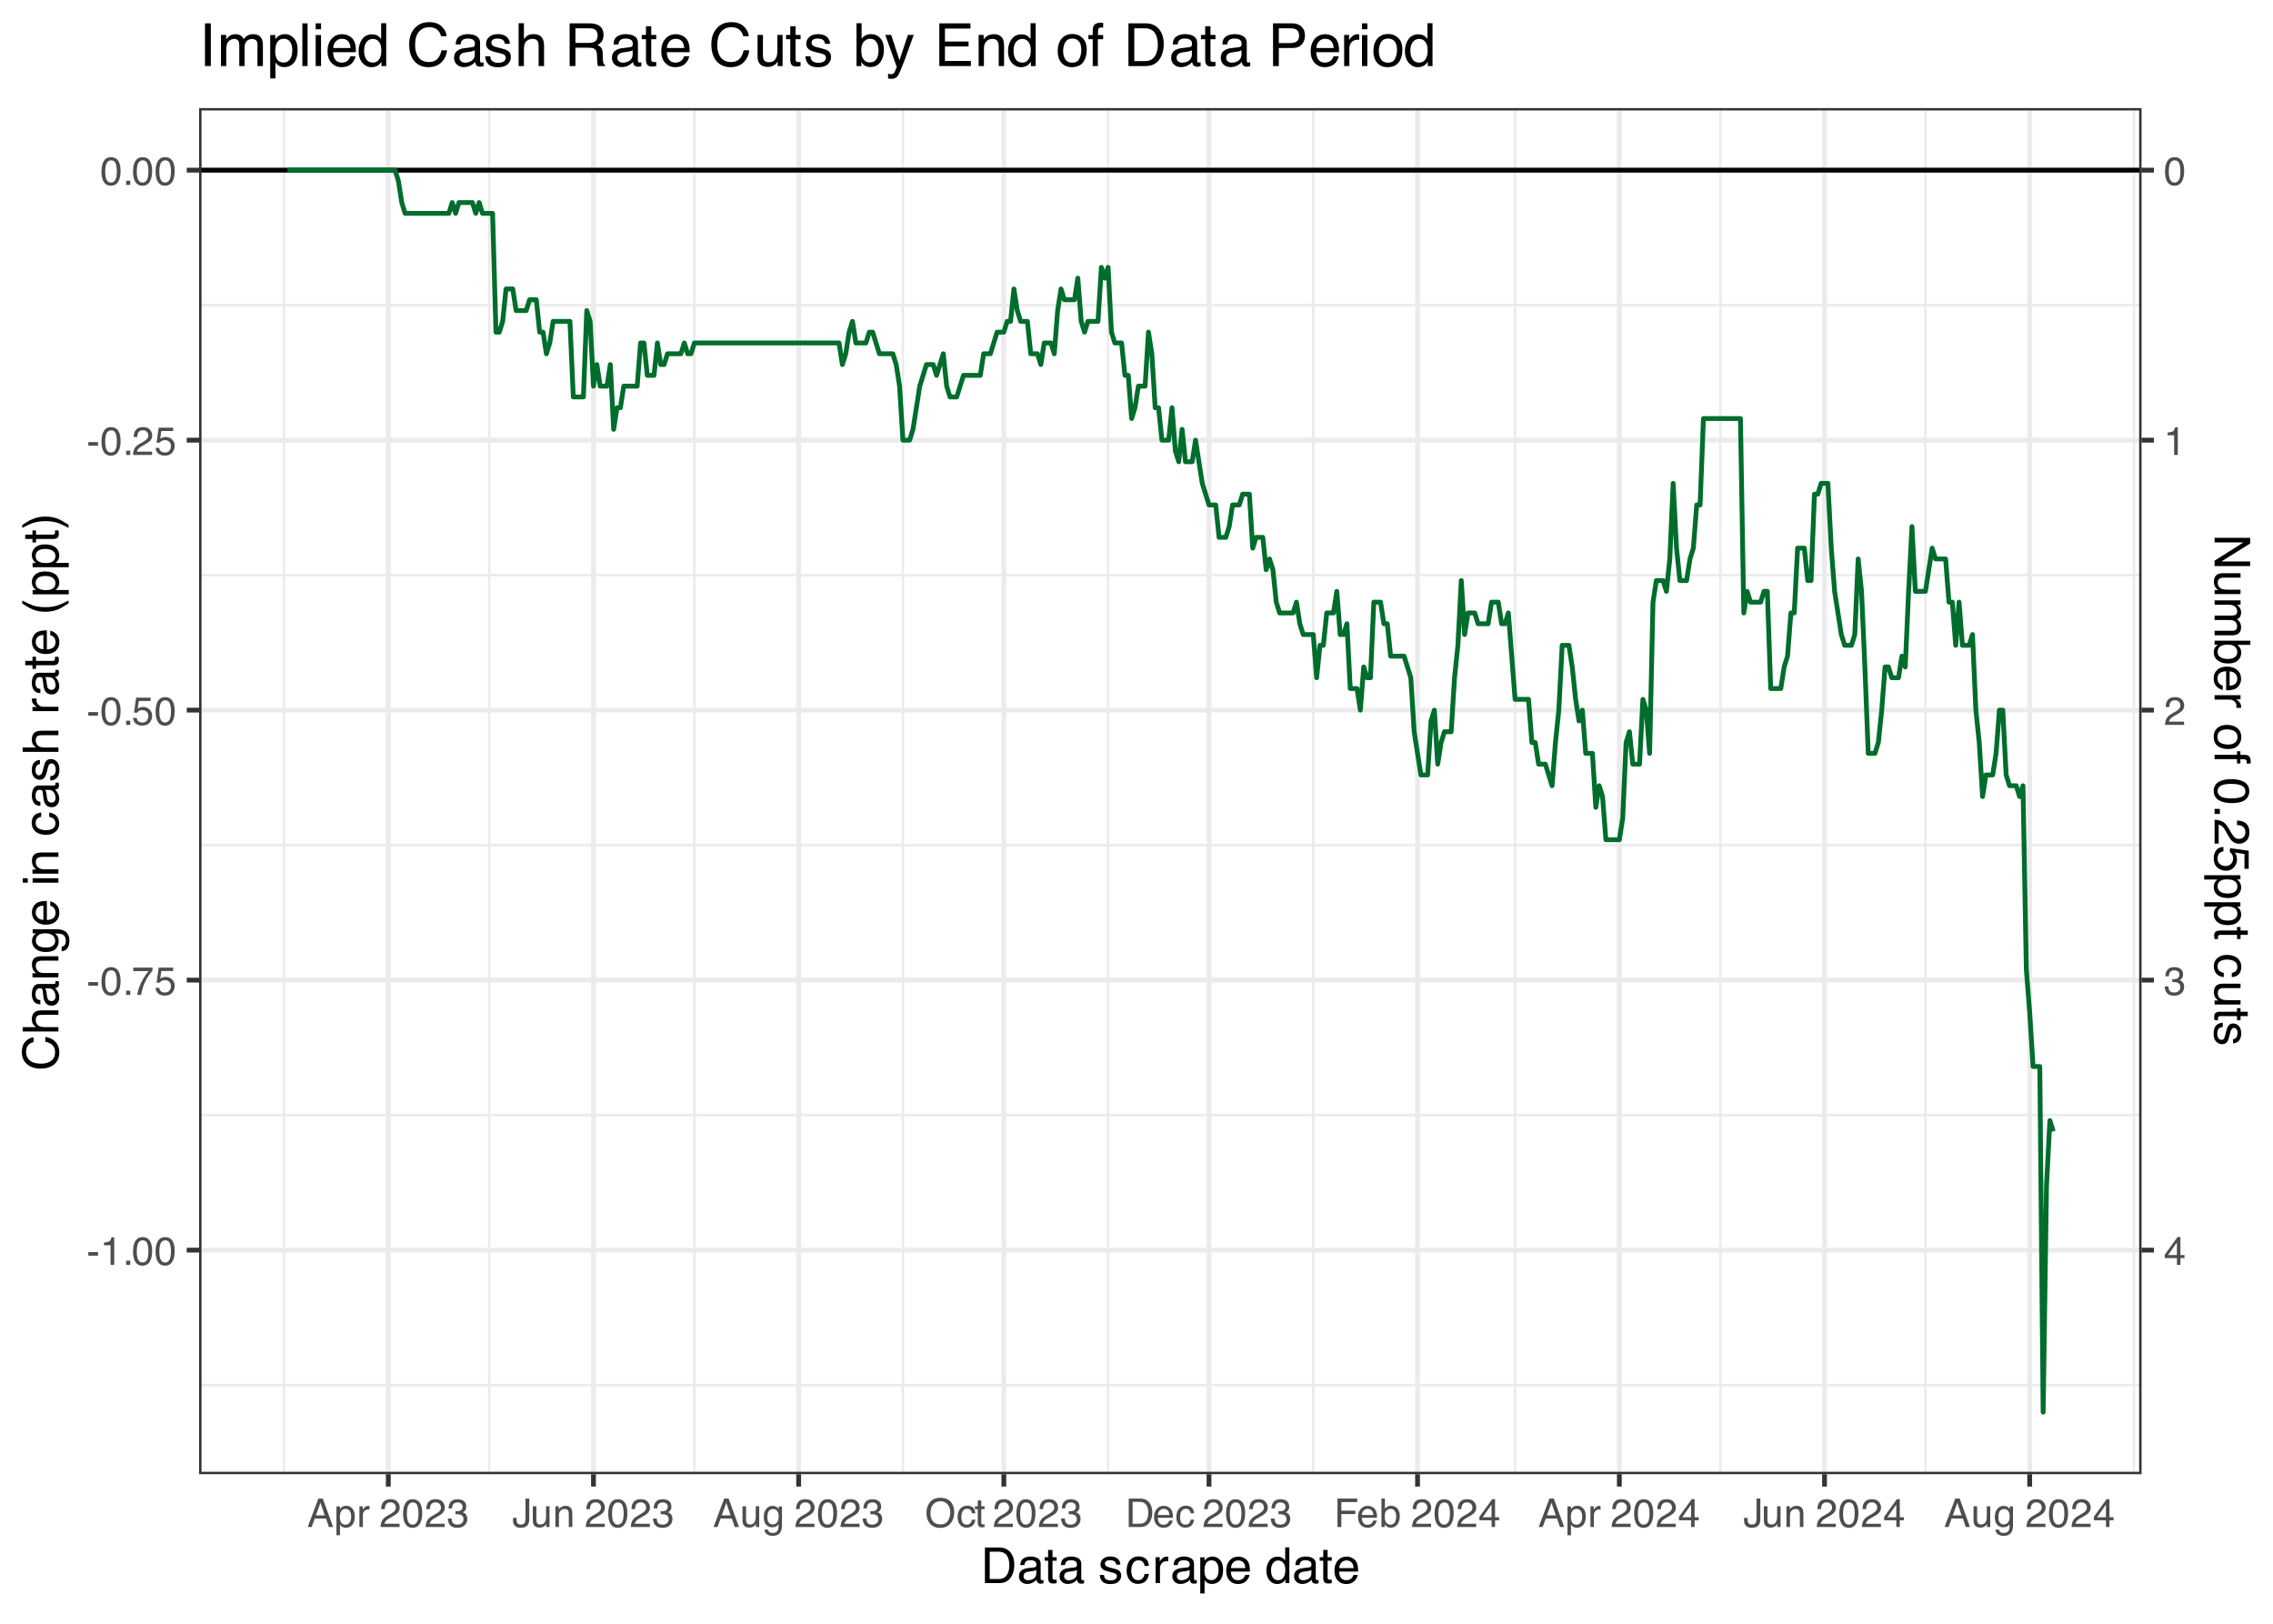 <?xml version="1.0" encoding="UTF-8"?>
<svg xmlns="http://www.w3.org/2000/svg" xmlns:xlink="http://www.w3.org/1999/xlink" width="504" height="360" viewBox="0 0 504 360">
<defs>
<g>
<g id="glyph-0-0">
<path d="M 0.281 0 L 0.281 -6.312 L 5.297 -6.312 L 5.297 0 Z M 4.5 -0.797 L 4.5 -5.516 L 1.078 -5.516 L 1.078 -0.797 Z M 4.5 -0.797 "/>
</g>
<g id="glyph-0-1">
<path d="M 0.359 -2.844 L 2.516 -2.844 L 2.516 -2.047 L 0.359 -2.047 Z M 0.359 -2.844 "/>
</g>
<g id="glyph-0-2">
<path d="M 0.844 -4.359 L 0.844 -4.953 C 1.395 -5.004 1.781 -5.094 2 -5.219 C 2.227 -5.344 2.395 -5.645 2.5 -6.125 L 3.109 -6.125 L 3.109 0 L 2.297 0 L 2.297 -4.359 Z M 0.844 -4.359 "/>
</g>
<g id="glyph-0-3">
<path d="M 0.75 -0.938 L 1.656 -0.938 L 1.656 0 L 0.75 0 Z M 0.75 -0.938 "/>
</g>
<g id="glyph-0-4">
<path d="M 2.375 -6.156 C 3.176 -6.156 3.754 -5.828 4.109 -5.172 C 4.379 -4.66 4.516 -3.961 4.516 -3.078 C 4.516 -2.242 4.391 -1.555 4.141 -1.016 C 3.785 -0.223 3.195 0.172 2.375 0.172 C 1.633 0.172 1.082 -0.148 0.719 -0.797 C 0.426 -1.328 0.281 -2.047 0.281 -2.953 C 0.281 -3.648 0.367 -4.25 0.547 -4.75 C 0.879 -5.688 1.488 -6.156 2.375 -6.156 Z M 2.375 -0.531 C 2.77 -0.531 3.086 -0.707 3.328 -1.062 C 3.566 -1.426 3.688 -2.086 3.688 -3.047 C 3.688 -3.754 3.598 -4.332 3.422 -4.781 C 3.254 -5.227 2.922 -5.453 2.422 -5.453 C 1.973 -5.453 1.641 -5.238 1.422 -4.812 C 1.211 -4.383 1.109 -3.754 1.109 -2.922 C 1.109 -2.297 1.176 -1.789 1.312 -1.406 C 1.52 -0.82 1.875 -0.531 2.375 -0.531 Z M 2.375 -0.531 "/>
</g>
<g id="glyph-0-5">
<path d="M 4.594 -6.047 L 4.594 -5.375 C 4.395 -5.176 4.129 -4.836 3.797 -4.359 C 3.473 -3.891 3.188 -3.379 2.938 -2.828 C 2.688 -2.297 2.5 -1.812 2.375 -1.375 C 2.289 -1.082 2.18 -0.625 2.047 0 L 1.203 0 C 1.391 -1.176 1.816 -2.344 2.484 -3.5 C 2.879 -4.188 3.289 -4.773 3.719 -5.266 L 0.328 -5.266 L 0.328 -6.047 Z M 4.594 -6.047 "/>
</g>
<g id="glyph-0-6">
<path d="M 1.094 -1.562 C 1.133 -1.125 1.336 -0.82 1.703 -0.656 C 1.879 -0.57 2.094 -0.531 2.344 -0.531 C 2.801 -0.531 3.141 -0.676 3.359 -0.969 C 3.578 -1.258 3.688 -1.582 3.688 -1.938 C 3.688 -2.363 3.555 -2.691 3.297 -2.922 C 3.035 -3.16 2.719 -3.281 2.344 -3.281 C 2.082 -3.281 1.852 -3.227 1.656 -3.125 C 1.469 -3.02 1.305 -2.879 1.172 -2.703 L 0.5 -2.734 L 0.969 -6.047 L 4.172 -6.047 L 4.172 -5.297 L 1.562 -5.297 L 1.297 -3.594 C 1.43 -3.695 1.566 -3.773 1.703 -3.828 C 1.93 -3.93 2.195 -3.984 2.5 -3.984 C 3.062 -3.984 3.535 -3.801 3.922 -3.438 C 4.316 -3.07 4.516 -2.609 4.516 -2.047 C 4.516 -1.461 4.332 -0.945 3.969 -0.5 C 3.613 -0.062 3.047 0.156 2.266 0.156 C 1.754 0.156 1.305 0.016 0.922 -0.266 C 0.547 -0.547 0.332 -0.977 0.281 -1.562 Z M 1.094 -1.562 "/>
</g>
<g id="glyph-0-7">
<path d="M 0.281 0 C 0.301 -0.531 0.406 -0.988 0.594 -1.375 C 0.789 -1.77 1.164 -2.129 1.719 -2.453 L 2.547 -2.922 C 2.91 -3.141 3.164 -3.328 3.312 -3.484 C 3.551 -3.711 3.672 -3.984 3.672 -4.297 C 3.672 -4.648 3.562 -4.93 3.344 -5.141 C 3.133 -5.359 2.848 -5.469 2.484 -5.469 C 1.961 -5.469 1.598 -5.266 1.391 -4.859 C 1.285 -4.648 1.227 -4.352 1.219 -3.969 L 0.422 -3.969 C 0.43 -4.5 0.531 -4.938 0.719 -5.281 C 1.051 -5.875 1.645 -6.172 2.5 -6.172 C 3.195 -6.172 3.707 -5.977 4.031 -5.594 C 4.363 -5.219 4.531 -4.797 4.531 -4.328 C 4.531 -3.836 4.352 -3.414 4 -3.062 C 3.801 -2.863 3.441 -2.617 2.922 -2.328 L 2.344 -2 C 2.062 -1.844 1.836 -1.695 1.672 -1.562 C 1.391 -1.312 1.211 -1.035 1.141 -0.734 L 4.5 -0.734 L 4.5 0 Z M 0.281 0 "/>
</g>
<g id="glyph-0-8">
<path d="M 2.281 0.172 C 1.551 0.172 1.02 -0.023 0.688 -0.422 C 0.363 -0.828 0.203 -1.316 0.203 -1.891 L 1.016 -1.891 C 1.047 -1.492 1.117 -1.203 1.234 -1.016 C 1.441 -0.691 1.805 -0.531 2.328 -0.531 C 2.734 -0.531 3.055 -0.641 3.297 -0.859 C 3.547 -1.078 3.672 -1.359 3.672 -1.703 C 3.672 -2.129 3.539 -2.426 3.281 -2.594 C 3.031 -2.758 2.672 -2.844 2.203 -2.844 C 2.148 -2.844 2.098 -2.844 2.047 -2.844 C 1.992 -2.844 1.941 -2.844 1.891 -2.844 L 1.891 -3.516 C 1.973 -3.516 2.039 -3.508 2.094 -3.5 C 2.145 -3.5 2.203 -3.5 2.266 -3.5 C 2.555 -3.5 2.797 -3.547 2.984 -3.641 C 3.305 -3.797 3.469 -4.082 3.469 -4.5 C 3.469 -4.801 3.359 -5.035 3.141 -5.203 C 2.922 -5.367 2.672 -5.453 2.391 -5.453 C 1.867 -5.453 1.508 -5.281 1.312 -4.938 C 1.207 -4.75 1.145 -4.477 1.125 -4.125 L 0.359 -4.125 C 0.359 -4.582 0.453 -4.973 0.641 -5.297 C 0.953 -5.867 1.504 -6.156 2.297 -6.156 C 2.93 -6.156 3.422 -6.016 3.766 -5.734 C 4.109 -5.461 4.281 -5.062 4.281 -4.531 C 4.281 -4.145 4.176 -3.836 3.969 -3.609 C 3.844 -3.461 3.68 -3.348 3.484 -3.266 C 3.805 -3.172 4.055 -3 4.234 -2.75 C 4.422 -2.5 4.516 -2.191 4.516 -1.828 C 4.516 -1.234 4.316 -0.75 3.922 -0.375 C 3.535 -0.008 2.988 0.172 2.281 0.172 Z M 2.281 0.172 "/>
</g>
<g id="glyph-0-9">
<path d="M 2.906 -2.172 L 2.906 -4.969 L 0.938 -2.172 Z M 2.922 0 L 2.922 -1.5 L 0.219 -1.5 L 0.219 -2.266 L 3.047 -6.172 L 3.688 -6.172 L 3.688 -2.172 L 4.594 -2.172 L 4.594 -1.5 L 3.688 -1.5 L 3.688 0 Z M 2.922 0 "/>
</g>
<g id="glyph-0-10">
<path d="M 3.906 -2.578 L 2.953 -5.375 L 1.938 -2.578 Z M 2.5 -6.312 L 3.469 -6.312 L 5.766 0 L 4.828 0 L 4.188 -1.891 L 1.688 -1.891 L 1 0 L 0.125 0 Z M 2.5 -6.312 "/>
</g>
<g id="glyph-0-11">
<path d="M 2.516 -0.516 C 2.867 -0.516 3.164 -0.664 3.406 -0.969 C 3.645 -1.27 3.766 -1.723 3.766 -2.328 C 3.766 -2.691 3.711 -3.004 3.609 -3.266 C 3.41 -3.773 3.047 -4.031 2.516 -4.031 C 1.973 -4.031 1.602 -3.766 1.406 -3.234 C 1.301 -2.941 1.25 -2.578 1.25 -2.141 C 1.25 -1.785 1.301 -1.484 1.406 -1.234 C 1.602 -0.754 1.973 -0.516 2.516 -0.516 Z M 0.5 -4.578 L 1.266 -4.578 L 1.266 -3.969 C 1.41 -4.176 1.578 -4.336 1.766 -4.453 C 2.023 -4.629 2.332 -4.719 2.688 -4.719 C 3.207 -4.719 3.648 -4.516 4.016 -4.109 C 4.379 -3.711 4.562 -3.145 4.562 -2.406 C 4.562 -1.395 4.297 -0.676 3.766 -0.25 C 3.43 0.02 3.047 0.156 2.609 0.156 C 2.266 0.156 1.973 0.078 1.734 -0.078 C 1.598 -0.16 1.445 -0.305 1.281 -0.516 L 1.281 1.828 L 0.5 1.828 Z M 0.5 -4.578 "/>
</g>
<g id="glyph-0-12">
<path d="M 0.594 -4.594 L 1.328 -4.594 L 1.328 -3.812 C 1.379 -3.957 1.523 -4.141 1.766 -4.359 C 2.004 -4.586 2.273 -4.703 2.578 -4.703 C 2.586 -4.703 2.609 -4.695 2.641 -4.688 C 2.68 -4.688 2.742 -4.688 2.828 -4.688 L 2.828 -3.859 C 2.773 -3.867 2.727 -3.875 2.688 -3.875 C 2.656 -3.883 2.617 -3.891 2.578 -3.891 C 2.18 -3.891 1.879 -3.766 1.672 -3.516 C 1.461 -3.266 1.359 -2.973 1.359 -2.641 L 1.359 0 L 0.594 0 Z M 0.594 -4.594 "/>
</g>
<g id="glyph-0-13">
</g>
<g id="glyph-0-14">
<path d="M 3.766 -1.875 C 3.766 -1.344 3.688 -0.93 3.531 -0.641 C 3.238 -0.098 2.68 0.172 1.859 0.172 C 1.391 0.172 0.988 0.047 0.656 -0.203 C 0.32 -0.461 0.156 -0.922 0.156 -1.578 L 0.156 -2.031 L 0.953 -2.031 L 0.953 -1.578 C 0.953 -1.234 1.023 -0.973 1.172 -0.797 C 1.328 -0.629 1.57 -0.547 1.906 -0.547 C 2.352 -0.547 2.648 -0.703 2.797 -1.016 C 2.879 -1.211 2.922 -1.578 2.922 -2.109 L 2.922 -6.312 L 3.766 -6.312 Z M 3.766 -1.875 "/>
</g>
<g id="glyph-0-15">
<path d="M 1.344 -4.594 L 1.344 -1.547 C 1.344 -1.305 1.379 -1.113 1.453 -0.969 C 1.586 -0.695 1.844 -0.562 2.219 -0.562 C 2.758 -0.562 3.125 -0.801 3.312 -1.281 C 3.426 -1.539 3.484 -1.895 3.484 -2.344 L 3.484 -4.594 L 4.25 -4.594 L 4.25 0 L 3.516 0 L 3.531 -0.672 C 3.426 -0.504 3.301 -0.359 3.156 -0.234 C 2.863 0.004 2.504 0.125 2.078 0.125 C 1.422 0.125 0.977 -0.094 0.75 -0.531 C 0.613 -0.77 0.547 -1.082 0.547 -1.469 L 0.547 -4.594 Z M 2.406 -4.719 Z M 2.406 -4.719 "/>
</g>
<g id="glyph-0-16">
<path d="M 0.562 -4.594 L 1.297 -4.594 L 1.297 -3.953 C 1.516 -4.211 1.742 -4.398 1.984 -4.516 C 2.234 -4.641 2.508 -4.703 2.812 -4.703 C 3.457 -4.703 3.895 -4.473 4.125 -4.016 C 4.25 -3.766 4.312 -3.41 4.312 -2.953 L 4.312 0 L 3.531 0 L 3.531 -2.906 C 3.531 -3.176 3.488 -3.398 3.406 -3.578 C 3.27 -3.859 3.02 -4 2.656 -4 C 2.477 -4 2.328 -3.984 2.203 -3.953 C 1.992 -3.891 1.812 -3.766 1.656 -3.578 C 1.52 -3.422 1.43 -3.258 1.391 -3.094 C 1.359 -2.938 1.344 -2.707 1.344 -2.406 L 1.344 0 L 0.562 0 Z M 2.391 -4.719 Z M 2.391 -4.719 "/>
</g>
<g id="glyph-0-17">
<path d="M 2.188 -4.688 C 2.551 -4.688 2.867 -4.598 3.141 -4.422 C 3.285 -4.316 3.43 -4.172 3.578 -3.984 L 3.578 -4.562 L 4.297 -4.562 L 4.297 -0.375 C 4.297 0.207 4.207 0.672 4.031 1.016 C 3.719 1.641 3.113 1.953 2.219 1.953 C 1.727 1.953 1.312 1.836 0.969 1.609 C 0.633 1.391 0.445 1.047 0.406 0.578 L 1.188 0.578 C 1.227 0.773 1.301 0.93 1.406 1.047 C 1.582 1.223 1.859 1.312 2.234 1.312 C 2.828 1.312 3.219 1.098 3.406 0.672 C 3.508 0.43 3.555 -0.004 3.547 -0.641 C 3.391 -0.398 3.203 -0.223 2.984 -0.109 C 2.773 0.004 2.488 0.062 2.125 0.062 C 1.633 0.062 1.203 -0.113 0.828 -0.469 C 0.453 -0.82 0.266 -1.41 0.266 -2.234 C 0.266 -3.004 0.453 -3.602 0.828 -4.031 C 1.203 -4.469 1.656 -4.688 2.188 -4.688 Z M 3.578 -2.312 C 3.578 -2.883 3.457 -3.305 3.219 -3.578 C 2.988 -3.859 2.691 -4 2.328 -4 C 1.785 -4 1.414 -3.742 1.219 -3.234 C 1.113 -2.961 1.062 -2.609 1.062 -2.172 C 1.062 -1.648 1.164 -1.254 1.375 -0.984 C 1.582 -0.711 1.863 -0.578 2.219 -0.578 C 2.77 -0.578 3.16 -0.828 3.391 -1.328 C 3.516 -1.609 3.578 -1.938 3.578 -2.312 Z M 2.281 -4.719 Z M 2.281 -4.719 "/>
</g>
<g id="glyph-0-18">
<path d="M 3.391 -6.484 C 4.504 -6.484 5.332 -6.125 5.875 -5.406 C 6.289 -4.844 6.5 -4.129 6.5 -3.266 C 6.5 -2.316 6.258 -1.535 5.781 -0.922 C 5.219 -0.18 4.414 0.188 3.375 0.188 C 2.406 0.188 1.645 -0.133 1.094 -0.781 C 0.594 -1.395 0.344 -2.176 0.344 -3.125 C 0.344 -3.977 0.555 -4.707 0.984 -5.312 C 1.523 -6.094 2.328 -6.484 3.391 -6.484 Z M 3.484 -0.578 C 4.234 -0.578 4.773 -0.848 5.109 -1.391 C 5.453 -1.93 5.625 -2.551 5.625 -3.25 C 5.625 -3.988 5.426 -4.582 5.031 -5.031 C 4.645 -5.488 4.113 -5.719 3.438 -5.719 C 2.789 -5.719 2.258 -5.492 1.844 -5.047 C 1.438 -4.598 1.234 -3.938 1.234 -3.062 C 1.234 -2.363 1.41 -1.773 1.766 -1.297 C 2.117 -0.816 2.691 -0.578 3.484 -0.578 Z M 3.422 -6.484 Z M 3.422 -6.484 "/>
</g>
<g id="glyph-0-19">
<path d="M 2.344 -4.734 C 2.863 -4.734 3.285 -4.609 3.609 -4.359 C 3.93 -4.109 4.125 -3.672 4.188 -3.047 L 3.438 -3.047 C 3.395 -3.336 3.289 -3.578 3.125 -3.766 C 2.957 -3.953 2.695 -4.047 2.344 -4.047 C 1.852 -4.047 1.5 -3.801 1.281 -3.312 C 1.145 -3.008 1.078 -2.629 1.078 -2.172 C 1.078 -1.703 1.172 -1.312 1.359 -1 C 1.555 -0.688 1.867 -0.531 2.297 -0.531 C 2.609 -0.531 2.859 -0.625 3.047 -0.812 C 3.234 -1.008 3.363 -1.281 3.438 -1.625 L 4.188 -1.625 C 4.102 -1.02 3.891 -0.57 3.547 -0.281 C 3.203 0 2.766 0.141 2.234 0.141 C 1.629 0.141 1.145 -0.078 0.781 -0.516 C 0.426 -0.961 0.25 -1.516 0.25 -2.172 C 0.25 -2.984 0.445 -3.613 0.844 -4.062 C 1.238 -4.508 1.738 -4.734 2.344 -4.734 Z M 2.219 -4.719 Z M 2.219 -4.719 "/>
</g>
<g id="glyph-0-20">
<path d="M 0.719 -5.891 L 1.5 -5.891 L 1.5 -4.594 L 2.234 -4.594 L 2.234 -3.969 L 1.5 -3.969 L 1.5 -0.969 C 1.5 -0.801 1.555 -0.691 1.672 -0.641 C 1.723 -0.609 1.82 -0.594 1.969 -0.594 C 2 -0.594 2.035 -0.594 2.078 -0.594 C 2.129 -0.594 2.18 -0.598 2.234 -0.609 L 2.234 0 C 2.148 0.02 2.055 0.035 1.953 0.047 C 1.859 0.066 1.758 0.078 1.656 0.078 C 1.289 0.078 1.039 -0.016 0.906 -0.203 C 0.781 -0.391 0.719 -0.629 0.719 -0.922 L 0.719 -3.969 L 0.094 -3.969 L 0.094 -4.594 L 0.719 -4.594 Z M 0.719 -5.891 "/>
</g>
<g id="glyph-0-21">
<path d="M 3.094 -0.734 C 3.383 -0.734 3.625 -0.766 3.812 -0.828 C 4.133 -0.93 4.406 -1.145 4.625 -1.469 C 4.789 -1.719 4.91 -2.039 4.984 -2.438 C 5.023 -2.676 5.047 -2.898 5.047 -3.109 C 5.047 -3.891 4.891 -4.492 4.578 -4.922 C 4.273 -5.359 3.773 -5.578 3.078 -5.578 L 1.562 -5.578 L 1.562 -0.734 Z M 0.703 -6.312 L 3.266 -6.312 C 4.129 -6.312 4.801 -6.004 5.281 -5.391 C 5.707 -4.828 5.922 -4.113 5.922 -3.25 C 5.922 -2.582 5.797 -1.977 5.547 -1.438 C 5.098 -0.477 4.332 0 3.25 0 L 0.703 0 Z M 0.703 -6.312 "/>
</g>
<g id="glyph-0-22">
<path d="M 2.484 -4.703 C 2.805 -4.703 3.117 -4.625 3.422 -4.469 C 3.734 -4.32 3.969 -4.125 4.125 -3.875 C 4.281 -3.645 4.383 -3.375 4.438 -3.062 C 4.488 -2.852 4.516 -2.516 4.516 -2.047 L 1.141 -2.047 C 1.148 -1.586 1.258 -1.211 1.469 -0.922 C 1.676 -0.641 1.992 -0.5 2.422 -0.5 C 2.828 -0.5 3.148 -0.633 3.391 -0.906 C 3.523 -1.062 3.625 -1.238 3.688 -1.438 L 4.453 -1.438 C 4.43 -1.27 4.363 -1.082 4.25 -0.875 C 4.133 -0.664 4.004 -0.5 3.859 -0.375 C 3.629 -0.145 3.344 0.008 3 0.094 C 2.812 0.133 2.598 0.156 2.359 0.156 C 1.785 0.156 1.301 -0.051 0.906 -0.469 C 0.508 -0.883 0.312 -1.469 0.312 -2.219 C 0.312 -2.945 0.508 -3.539 0.906 -4 C 1.312 -4.469 1.836 -4.703 2.484 -4.703 Z M 3.719 -2.672 C 3.688 -3.004 3.613 -3.27 3.5 -3.469 C 3.281 -3.844 2.926 -4.031 2.438 -4.031 C 2.082 -4.031 1.785 -3.898 1.547 -3.641 C 1.305 -3.391 1.176 -3.066 1.156 -2.672 Z M 2.406 -4.719 Z M 2.406 -4.719 "/>
</g>
<g id="glyph-0-23">
<path d="M 0.75 -6.312 L 5.125 -6.312 L 5.125 -5.531 L 1.609 -5.531 L 1.609 -3.625 L 4.703 -3.625 L 4.703 -2.875 L 1.609 -2.875 L 1.609 0 L 0.75 0 Z M 0.75 -6.312 "/>
</g>
<g id="glyph-0-24">
<path d="M 0.5 -6.328 L 1.266 -6.328 L 1.266 -4.047 C 1.43 -4.266 1.629 -4.43 1.859 -4.547 C 2.098 -4.66 2.352 -4.719 2.625 -4.719 C 3.195 -4.719 3.66 -4.52 4.016 -4.125 C 4.379 -3.738 4.562 -3.16 4.562 -2.391 C 4.562 -1.66 4.383 -1.055 4.031 -0.578 C 3.676 -0.098 3.188 0.141 2.562 0.141 C 2.219 0.141 1.922 0.055 1.672 -0.109 C 1.535 -0.203 1.383 -0.363 1.219 -0.594 L 1.219 0 L 0.5 0 Z M 2.516 -0.531 C 2.93 -0.531 3.242 -0.695 3.453 -1.031 C 3.66 -1.363 3.766 -1.801 3.766 -2.344 C 3.766 -2.832 3.66 -3.234 3.453 -3.547 C 3.242 -3.867 2.938 -4.031 2.531 -4.031 C 2.188 -4.031 1.879 -3.898 1.609 -3.641 C 1.348 -3.379 1.219 -2.945 1.219 -2.344 C 1.219 -1.914 1.27 -1.566 1.375 -1.297 C 1.582 -0.785 1.961 -0.531 2.516 -0.531 Z M 2.516 -0.531 "/>
</g>
<g id="glyph-1-0">
<path d="M 0.359 0 L 0.359 -7.891 L 6.625 -7.891 L 6.625 0 Z M 5.625 -0.984 L 5.625 -6.906 L 1.344 -6.906 L 1.344 -0.984 Z M 5.625 -0.984 "/>
</g>
<g id="glyph-1-1">
<path d="M 3.875 -0.906 C 4.227 -0.906 4.523 -0.945 4.766 -1.031 C 5.172 -1.164 5.508 -1.43 5.781 -1.828 C 5.988 -2.148 6.141 -2.562 6.234 -3.062 C 6.285 -3.352 6.312 -3.629 6.312 -3.891 C 6.312 -4.859 6.117 -5.613 5.734 -6.156 C 5.348 -6.695 4.723 -6.969 3.859 -6.969 L 1.953 -6.969 L 1.953 -0.906 Z M 0.891 -7.891 L 4.078 -7.891 C 5.16 -7.891 6.004 -7.504 6.609 -6.734 C 7.141 -6.035 7.406 -5.145 7.406 -4.062 C 7.406 -3.227 7.25 -2.473 6.938 -1.797 C 6.383 -0.598 5.43 0 4.078 0 L 0.891 0 Z M 0.891 -7.891 "/>
</g>
<g id="glyph-1-2">
<path d="M 1.453 -1.531 C 1.453 -1.25 1.551 -1.023 1.75 -0.859 C 1.957 -0.703 2.203 -0.625 2.484 -0.625 C 2.816 -0.625 3.145 -0.703 3.469 -0.859 C 4.008 -1.117 4.281 -1.551 4.281 -2.156 L 4.281 -2.922 C 4.156 -2.848 4 -2.785 3.812 -2.734 C 3.633 -2.691 3.453 -2.656 3.266 -2.625 L 2.688 -2.562 C 2.332 -2.508 2.066 -2.438 1.891 -2.344 C 1.598 -2.164 1.453 -1.895 1.453 -1.531 Z M 3.797 -3.484 C 4.016 -3.516 4.16 -3.609 4.234 -3.766 C 4.273 -3.848 4.297 -3.973 4.297 -4.141 C 4.297 -4.461 4.176 -4.695 3.938 -4.844 C 3.707 -5 3.375 -5.078 2.938 -5.078 C 2.438 -5.078 2.082 -4.941 1.875 -4.672 C 1.75 -4.516 1.672 -4.289 1.641 -4 L 0.734 -4 C 0.754 -4.707 0.984 -5.195 1.422 -5.469 C 1.867 -5.75 2.383 -5.891 2.969 -5.891 C 3.645 -5.891 4.191 -5.758 4.609 -5.5 C 5.035 -5.25 5.25 -4.848 5.25 -4.297 L 5.25 -0.984 C 5.25 -0.891 5.266 -0.812 5.297 -0.75 C 5.336 -0.688 5.426 -0.656 5.562 -0.656 C 5.602 -0.656 5.648 -0.656 5.703 -0.656 C 5.766 -0.664 5.82 -0.676 5.875 -0.688 L 5.875 0.031 C 5.727 0.07 5.613 0.098 5.531 0.109 C 5.457 0.117 5.352 0.125 5.219 0.125 C 4.883 0.125 4.641 0.004 4.484 -0.234 C 4.41 -0.359 4.359 -0.535 4.328 -0.766 C 4.129 -0.504 3.844 -0.281 3.469 -0.094 C 3.102 0.094 2.695 0.188 2.25 0.188 C 1.719 0.188 1.281 0.023 0.938 -0.297 C 0.602 -0.617 0.438 -1.023 0.438 -1.516 C 0.438 -2.047 0.602 -2.457 0.938 -2.75 C 1.27 -3.039 1.707 -3.223 2.25 -3.297 Z M 2.984 -5.891 Z M 2.984 -5.891 "/>
</g>
<g id="glyph-1-3">
<path d="M 0.906 -7.359 L 1.875 -7.359 L 1.875 -5.75 L 2.797 -5.75 L 2.797 -4.969 L 1.875 -4.969 L 1.875 -1.203 C 1.875 -1.004 1.941 -0.875 2.078 -0.812 C 2.16 -0.77 2.285 -0.75 2.453 -0.75 C 2.504 -0.75 2.555 -0.75 2.609 -0.75 C 2.66 -0.75 2.723 -0.754 2.797 -0.766 L 2.797 0 C 2.68 0.031 2.562 0.051 2.438 0.062 C 2.32 0.082 2.195 0.094 2.062 0.094 C 1.613 0.094 1.305 -0.02 1.141 -0.25 C 0.984 -0.488 0.906 -0.789 0.906 -1.156 L 0.906 -4.969 L 0.125 -4.969 L 0.125 -5.75 L 0.906 -5.75 Z M 0.906 -7.359 "/>
</g>
<g id="glyph-1-4">
</g>
<g id="glyph-1-5">
<path d="M 1.281 -1.812 C 1.312 -1.488 1.395 -1.238 1.531 -1.062 C 1.77 -0.75 2.191 -0.594 2.797 -0.594 C 3.148 -0.594 3.461 -0.672 3.734 -0.828 C 4.004 -0.984 4.141 -1.223 4.141 -1.547 C 4.141 -1.797 4.031 -1.984 3.812 -2.109 C 3.676 -2.191 3.398 -2.285 2.984 -2.391 L 2.219 -2.578 C 1.727 -2.703 1.367 -2.836 1.141 -2.984 C 0.723 -3.254 0.516 -3.617 0.516 -4.078 C 0.516 -4.617 0.707 -5.055 1.094 -5.391 C 1.488 -5.734 2.02 -5.906 2.688 -5.906 C 3.551 -5.906 4.176 -5.648 4.562 -5.141 C 4.801 -4.816 4.914 -4.469 4.906 -4.094 L 4 -4.094 C 3.977 -4.312 3.898 -4.508 3.766 -4.688 C 3.547 -4.945 3.16 -5.078 2.609 -5.078 C 2.242 -5.078 1.969 -5.004 1.781 -4.859 C 1.594 -4.723 1.5 -4.539 1.5 -4.312 C 1.5 -4.062 1.625 -3.863 1.875 -3.719 C 2.008 -3.625 2.219 -3.539 2.5 -3.469 L 3.141 -3.312 C 3.836 -3.145 4.301 -2.984 4.531 -2.828 C 4.914 -2.578 5.109 -2.191 5.109 -1.672 C 5.109 -1.148 4.91 -0.703 4.516 -0.328 C 4.129 0.035 3.539 0.219 2.75 0.219 C 1.895 0.219 1.285 0.023 0.922 -0.359 C 0.566 -0.754 0.379 -1.238 0.359 -1.812 Z M 2.719 -5.891 Z M 2.719 -5.891 "/>
</g>
<g id="glyph-1-6">
<path d="M 2.922 -5.922 C 3.578 -5.922 4.109 -5.758 4.516 -5.438 C 4.922 -5.125 5.164 -4.582 5.25 -3.812 L 4.297 -3.812 C 4.242 -4.164 4.113 -4.457 3.906 -4.688 C 3.707 -4.926 3.379 -5.047 2.922 -5.047 C 2.305 -5.047 1.867 -4.75 1.609 -4.156 C 1.43 -3.758 1.344 -3.273 1.344 -2.703 C 1.344 -2.129 1.461 -1.645 1.703 -1.25 C 1.953 -0.852 2.336 -0.656 2.859 -0.656 C 3.266 -0.656 3.582 -0.773 3.812 -1.016 C 4.051 -1.266 4.211 -1.602 4.297 -2.031 L 5.25 -2.031 C 5.133 -1.27 4.863 -0.711 4.438 -0.359 C 4.008 -0.004 3.457 0.172 2.781 0.172 C 2.031 0.172 1.43 -0.102 0.984 -0.656 C 0.535 -1.207 0.312 -1.895 0.312 -2.719 C 0.312 -3.727 0.555 -4.516 1.047 -5.078 C 1.535 -5.641 2.16 -5.922 2.922 -5.922 Z M 2.781 -5.891 Z M 2.781 -5.891 "/>
</g>
<g id="glyph-1-7">
<path d="M 0.734 -5.75 L 1.656 -5.75 L 1.656 -4.766 C 1.727 -4.953 1.91 -5.18 2.203 -5.453 C 2.492 -5.734 2.832 -5.875 3.219 -5.875 C 3.238 -5.875 3.27 -5.875 3.312 -5.875 C 3.352 -5.875 3.426 -5.867 3.531 -5.859 L 3.531 -4.828 C 3.477 -4.836 3.426 -4.844 3.375 -4.844 C 3.32 -4.852 3.27 -4.859 3.219 -4.859 C 2.727 -4.859 2.352 -4.703 2.094 -4.391 C 1.832 -4.078 1.703 -3.719 1.703 -3.312 L 1.703 0 L 0.734 0 Z M 0.734 -5.75 "/>
</g>
<g id="glyph-1-8">
<path d="M 3.141 -0.656 C 3.586 -0.656 3.957 -0.844 4.25 -1.219 C 4.551 -1.594 4.703 -2.156 4.703 -2.906 C 4.703 -3.363 4.641 -3.758 4.516 -4.094 C 4.266 -4.727 3.805 -5.047 3.141 -5.047 C 2.461 -5.047 2.004 -4.711 1.766 -4.047 C 1.629 -3.68 1.562 -3.223 1.562 -2.672 C 1.562 -2.234 1.629 -1.859 1.766 -1.547 C 2.016 -0.953 2.473 -0.656 3.141 -0.656 Z M 0.641 -5.719 L 1.578 -5.719 L 1.578 -4.969 C 1.766 -5.227 1.973 -5.426 2.203 -5.562 C 2.535 -5.781 2.922 -5.891 3.359 -5.891 C 4.004 -5.891 4.555 -5.641 5.016 -5.141 C 5.473 -4.641 5.703 -3.926 5.703 -3 C 5.703 -1.75 5.375 -0.852 4.719 -0.312 C 4.301 0.02 3.816 0.188 3.266 0.188 C 2.828 0.188 2.461 0.094 2.172 -0.094 C 2.004 -0.195 1.812 -0.379 1.594 -0.641 L 1.594 2.297 L 0.641 2.297 Z M 0.641 -5.719 "/>
</g>
<g id="glyph-1-9">
<path d="M 3.109 -5.875 C 3.516 -5.875 3.906 -5.781 4.281 -5.594 C 4.664 -5.406 4.961 -5.156 5.172 -4.844 C 5.359 -4.562 5.484 -4.223 5.547 -3.828 C 5.609 -3.566 5.641 -3.145 5.641 -2.562 L 1.422 -2.562 C 1.441 -1.977 1.578 -1.508 1.828 -1.156 C 2.086 -0.812 2.488 -0.641 3.031 -0.641 C 3.539 -0.641 3.945 -0.805 4.25 -1.141 C 4.414 -1.328 4.535 -1.551 4.609 -1.812 L 5.562 -1.812 C 5.531 -1.594 5.441 -1.352 5.297 -1.094 C 5.16 -0.832 5.004 -0.625 4.828 -0.469 C 4.535 -0.176 4.176 0.02 3.75 0.125 C 3.508 0.176 3.242 0.203 2.953 0.203 C 2.234 0.203 1.625 -0.055 1.125 -0.578 C 0.633 -1.098 0.391 -1.828 0.391 -2.766 C 0.391 -3.691 0.641 -4.441 1.141 -5.016 C 1.641 -5.586 2.297 -5.875 3.109 -5.875 Z M 4.641 -3.328 C 4.609 -3.754 4.52 -4.094 4.375 -4.344 C 4.102 -4.801 3.66 -5.031 3.047 -5.031 C 2.598 -5.031 2.223 -4.867 1.922 -4.547 C 1.629 -4.234 1.473 -3.828 1.453 -3.328 Z M 3.016 -5.891 Z M 3.016 -5.891 "/>
</g>
<g id="glyph-1-10">
<path d="M 1.328 -2.812 C 1.328 -2.195 1.457 -1.68 1.719 -1.266 C 1.977 -0.848 2.395 -0.641 2.969 -0.641 C 3.414 -0.641 3.781 -0.832 4.062 -1.219 C 4.352 -1.602 4.5 -2.156 4.5 -2.875 C 4.5 -3.602 4.348 -4.141 4.047 -4.484 C 3.754 -4.836 3.391 -5.016 2.953 -5.016 C 2.473 -5.016 2.082 -4.828 1.781 -4.453 C 1.477 -4.078 1.328 -3.531 1.328 -2.812 Z M 2.781 -5.859 C 3.219 -5.859 3.586 -5.766 3.891 -5.578 C 4.055 -5.473 4.25 -5.285 4.469 -5.016 L 4.469 -7.922 L 5.391 -7.922 L 5.391 0 L 4.531 0 L 4.531 -0.797 C 4.301 -0.441 4.031 -0.188 3.719 -0.031 C 3.414 0.125 3.066 0.203 2.672 0.203 C 2.023 0.203 1.469 -0.062 1 -0.594 C 0.531 -1.133 0.297 -1.852 0.297 -2.75 C 0.297 -3.594 0.508 -4.32 0.938 -4.938 C 1.363 -5.551 1.977 -5.859 2.781 -5.859 Z M 2.781 -5.859 "/>
</g>
<g id="glyph-2-0">
<path d="M 0 -0.359 L -7.891 -0.359 L -7.891 -6.625 L 0 -6.625 Z M -0.984 -5.625 L -6.906 -5.625 L -6.906 -1.344 L -0.984 -1.344 Z M -0.984 -5.625 "/>
</g>
<g id="glyph-2-1">
<path d="M -8.109 -4.156 C -8.109 -5.156 -7.844 -5.93 -7.312 -6.484 C -6.789 -7.035 -6.191 -7.344 -5.516 -7.406 L -5.516 -6.359 C -6.023 -6.242 -6.426 -6.008 -6.719 -5.656 C -7.02 -5.301 -7.172 -4.805 -7.172 -4.172 C -7.172 -3.398 -6.895 -2.773 -6.344 -2.297 C -5.801 -1.816 -4.969 -1.578 -3.844 -1.578 C -2.914 -1.578 -2.164 -1.789 -1.594 -2.219 C -1.02 -2.656 -0.734 -3.301 -0.734 -4.156 C -0.734 -4.938 -1.035 -5.535 -1.641 -5.953 C -1.961 -6.172 -2.383 -6.332 -2.906 -6.438 L -2.906 -7.484 C -2.07 -7.391 -1.375 -7.082 -0.812 -6.562 C -0.133 -5.938 0.203 -5.086 0.203 -4.016 C 0.203 -3.098 -0.07 -2.332 -0.625 -1.719 C -1.363 -0.895 -2.5 -0.484 -4.031 -0.484 C -5.195 -0.484 -6.148 -0.789 -6.891 -1.406 C -7.703 -2.07 -8.109 -2.988 -8.109 -4.156 Z M -8.109 -3.953 Z M -8.109 -3.953 "/>
</g>
<g id="glyph-2-2">
<path d="M -7.922 -0.703 L -7.922 -1.672 L -4.969 -1.672 C -5.258 -1.898 -5.469 -2.109 -5.594 -2.297 C -5.789 -2.609 -5.891 -2.992 -5.891 -3.453 C -5.891 -4.285 -5.598 -4.852 -5.016 -5.156 C -4.691 -5.312 -4.25 -5.391 -3.688 -5.391 L 0 -5.391 L 0 -4.406 L -3.625 -4.406 C -4.051 -4.406 -4.363 -4.352 -4.562 -4.25 C -4.875 -4.07 -5.031 -3.738 -5.031 -3.25 C -5.031 -2.852 -4.891 -2.488 -4.609 -2.156 C -4.336 -1.832 -3.816 -1.672 -3.047 -1.672 L 0 -1.672 L 0 -0.703 Z M -7.922 -0.703 "/>
</g>
<g id="glyph-2-3">
<path d="M -1.531 -1.453 C -1.25 -1.453 -1.023 -1.551 -0.859 -1.75 C -0.703 -1.957 -0.625 -2.203 -0.625 -2.484 C -0.625 -2.816 -0.703 -3.145 -0.859 -3.469 C -1.117 -4.008 -1.551 -4.281 -2.156 -4.281 L -2.922 -4.281 C -2.848 -4.156 -2.785 -4 -2.734 -3.812 C -2.691 -3.633 -2.656 -3.453 -2.625 -3.266 L -2.562 -2.688 C -2.508 -2.332 -2.438 -2.066 -2.344 -1.891 C -2.164 -1.598 -1.895 -1.453 -1.531 -1.453 Z M -3.484 -3.797 C -3.516 -4.016 -3.609 -4.16 -3.766 -4.234 C -3.848 -4.273 -3.973 -4.297 -4.141 -4.297 C -4.461 -4.297 -4.695 -4.176 -4.844 -3.938 C -5 -3.707 -5.078 -3.375 -5.078 -2.938 C -5.078 -2.438 -4.941 -2.082 -4.672 -1.875 C -4.516 -1.75 -4.289 -1.672 -4 -1.641 L -4 -0.734 C -4.707 -0.754 -5.195 -0.984 -5.469 -1.422 C -5.75 -1.867 -5.891 -2.383 -5.891 -2.969 C -5.891 -3.645 -5.758 -4.191 -5.5 -4.609 C -5.25 -5.035 -4.848 -5.25 -4.297 -5.25 L -0.984 -5.25 C -0.891 -5.25 -0.812 -5.266 -0.75 -5.297 C -0.688 -5.336 -0.656 -5.426 -0.656 -5.562 C -0.656 -5.602 -0.656 -5.648 -0.656 -5.703 C -0.664 -5.766 -0.676 -5.82 -0.688 -5.875 L 0.031 -5.875 C 0.07 -5.727 0.098 -5.613 0.109 -5.531 C 0.117 -5.457 0.125 -5.352 0.125 -5.219 C 0.125 -4.883 0.004 -4.641 -0.234 -4.484 C -0.359 -4.41 -0.535 -4.359 -0.766 -4.328 C -0.504 -4.129 -0.281 -3.844 -0.094 -3.469 C 0.094 -3.102 0.188 -2.695 0.188 -2.25 C 0.188 -1.719 0.023 -1.281 -0.297 -0.938 C -0.617 -0.602 -1.023 -0.438 -1.516 -0.438 C -2.047 -0.438 -2.457 -0.602 -2.75 -0.938 C -3.039 -1.27 -3.223 -1.707 -3.297 -2.25 Z M -5.891 -2.984 Z M -5.891 -2.984 "/>
</g>
<g id="glyph-2-4">
<path d="M -5.75 -0.703 L -5.75 -1.625 L -4.938 -1.625 C -5.27 -1.895 -5.508 -2.18 -5.656 -2.484 C -5.801 -2.797 -5.875 -3.133 -5.875 -3.5 C -5.875 -4.32 -5.594 -4.875 -5.031 -5.156 C -4.719 -5.312 -4.27 -5.391 -3.688 -5.391 L 0 -5.391 L 0 -4.422 L -3.625 -4.422 C -3.977 -4.422 -4.258 -4.367 -4.469 -4.266 C -4.832 -4.086 -5.016 -3.773 -5.016 -3.328 C -5.016 -3.098 -4.988 -2.91 -4.938 -2.766 C -4.863 -2.492 -4.707 -2.258 -4.469 -2.062 C -4.281 -1.906 -4.082 -1.801 -3.875 -1.75 C -3.676 -1.695 -3.391 -1.672 -3.016 -1.672 L 0 -1.672 L 0 -0.703 Z M -5.891 -2.984 Z M -5.891 -2.984 "/>
</g>
<g id="glyph-2-5">
<path d="M -5.859 -2.734 C -5.859 -3.191 -5.742 -3.586 -5.516 -3.922 C -5.391 -4.098 -5.207 -4.285 -4.969 -4.484 L -5.703 -4.484 L -5.703 -5.375 L -0.469 -5.375 C 0.258 -5.375 0.836 -5.266 1.266 -5.047 C 2.047 -4.648 2.438 -3.895 2.438 -2.781 C 2.438 -2.156 2.297 -1.629 2.016 -1.203 C 1.734 -0.785 1.301 -0.551 0.719 -0.5 L 0.719 -1.484 C 0.969 -1.535 1.164 -1.629 1.312 -1.766 C 1.531 -1.984 1.641 -2.328 1.641 -2.797 C 1.641 -3.535 1.375 -4.02 0.844 -4.25 C 0.539 -4.383 -0.004 -4.445 -0.797 -4.438 C -0.504 -4.25 -0.285 -4.016 -0.141 -3.734 C -0.004 -3.461 0.062 -3.109 0.062 -2.672 C 0.062 -2.047 -0.156 -1.5 -0.594 -1.031 C -1.031 -0.562 -1.758 -0.328 -2.781 -0.328 C -3.75 -0.328 -4.504 -0.562 -5.047 -1.031 C -5.586 -1.5 -5.859 -2.066 -5.859 -2.734 Z M -2.906 -4.484 C -3.613 -4.484 -4.141 -4.332 -4.484 -4.031 C -4.828 -3.738 -5 -3.367 -5 -2.922 C -5 -2.234 -4.68 -1.766 -4.047 -1.516 C -3.703 -1.391 -3.254 -1.328 -2.703 -1.328 C -2.055 -1.328 -1.562 -1.457 -1.219 -1.719 C -0.883 -1.977 -0.719 -2.332 -0.719 -2.781 C -0.719 -3.469 -1.031 -3.957 -1.656 -4.25 C -2.008 -4.406 -2.426 -4.484 -2.906 -4.484 Z M -5.891 -2.859 Z M -5.891 -2.859 "/>
</g>
<g id="glyph-2-6">
<path d="M -5.875 -3.109 C -5.875 -3.516 -5.781 -3.906 -5.594 -4.281 C -5.406 -4.664 -5.156 -4.961 -4.844 -5.172 C -4.562 -5.359 -4.223 -5.484 -3.828 -5.547 C -3.566 -5.609 -3.145 -5.641 -2.562 -5.641 L -2.562 -1.422 C -1.977 -1.441 -1.508 -1.578 -1.156 -1.828 C -0.812 -2.086 -0.641 -2.488 -0.641 -3.031 C -0.641 -3.539 -0.805 -3.945 -1.141 -4.25 C -1.328 -4.414 -1.551 -4.535 -1.812 -4.609 L -1.812 -5.562 C -1.594 -5.531 -1.352 -5.441 -1.094 -5.297 C -0.832 -5.16 -0.625 -5.004 -0.469 -4.828 C -0.176 -4.535 0.02 -4.176 0.125 -3.75 C 0.176 -3.508 0.203 -3.242 0.203 -2.953 C 0.203 -2.234 -0.055 -1.625 -0.578 -1.125 C -1.098 -0.633 -1.828 -0.391 -2.766 -0.391 C -3.691 -0.391 -4.441 -0.641 -5.016 -1.141 C -5.586 -1.641 -5.875 -2.297 -5.875 -3.109 Z M -3.328 -4.641 C -3.754 -4.609 -4.094 -4.52 -4.344 -4.375 C -4.801 -4.102 -5.031 -3.66 -5.031 -3.047 C -5.031 -2.598 -4.867 -2.223 -4.547 -1.922 C -4.234 -1.629 -3.828 -1.473 -3.328 -1.453 Z M -5.891 -3.016 Z M -5.891 -3.016 "/>
</g>
<g id="glyph-2-7">
</g>
<g id="glyph-2-8">
<path d="M -5.719 -0.703 L -5.719 -1.688 L 0 -1.688 L 0 -0.703 Z M -7.891 -0.703 L -7.891 -1.688 L -6.797 -1.688 L -6.797 -0.703 Z M -7.891 -0.703 "/>
</g>
<g id="glyph-2-9">
<path d="M -5.922 -2.922 C -5.922 -3.578 -5.758 -4.109 -5.438 -4.516 C -5.125 -4.922 -4.582 -5.164 -3.812 -5.25 L -3.812 -4.297 C -4.164 -4.242 -4.457 -4.113 -4.688 -3.906 C -4.926 -3.707 -5.047 -3.379 -5.047 -2.922 C -5.047 -2.305 -4.75 -1.867 -4.156 -1.609 C -3.758 -1.43 -3.273 -1.344 -2.703 -1.344 C -2.129 -1.344 -1.645 -1.461 -1.25 -1.703 C -0.852 -1.953 -0.656 -2.336 -0.656 -2.859 C -0.656 -3.266 -0.773 -3.582 -1.016 -3.812 C -1.266 -4.051 -1.602 -4.211 -2.031 -4.297 L -2.031 -5.25 C -1.27 -5.133 -0.711 -4.863 -0.359 -4.438 C -0.004 -4.008 0.172 -3.457 0.172 -2.781 C 0.172 -2.031 -0.102 -1.43 -0.656 -0.984 C -1.207 -0.535 -1.895 -0.312 -2.719 -0.312 C -3.727 -0.312 -4.516 -0.555 -5.078 -1.047 C -5.641 -1.535 -5.922 -2.16 -5.922 -2.922 Z M -5.891 -2.781 Z M -5.891 -2.781 "/>
</g>
<g id="glyph-2-10">
<path d="M -1.812 -1.281 C -1.488 -1.312 -1.238 -1.395 -1.062 -1.531 C -0.75 -1.77 -0.594 -2.191 -0.594 -2.797 C -0.594 -3.148 -0.672 -3.461 -0.828 -3.734 C -0.984 -4.004 -1.223 -4.141 -1.547 -4.141 C -1.797 -4.141 -1.984 -4.031 -2.109 -3.812 C -2.191 -3.676 -2.285 -3.398 -2.391 -2.984 L -2.578 -2.219 C -2.703 -1.727 -2.836 -1.367 -2.984 -1.141 C -3.254 -0.723 -3.617 -0.516 -4.078 -0.516 C -4.617 -0.516 -5.055 -0.707 -5.391 -1.094 C -5.734 -1.488 -5.906 -2.02 -5.906 -2.688 C -5.906 -3.551 -5.648 -4.176 -5.141 -4.562 C -4.816 -4.801 -4.469 -4.914 -4.094 -4.906 L -4.094 -4 C -4.312 -3.977 -4.508 -3.898 -4.688 -3.766 C -4.945 -3.547 -5.078 -3.16 -5.078 -2.609 C -5.078 -2.242 -5.004 -1.969 -4.859 -1.781 C -4.723 -1.594 -4.539 -1.5 -4.312 -1.5 C -4.062 -1.5 -3.863 -1.625 -3.719 -1.875 C -3.625 -2.008 -3.539 -2.219 -3.469 -2.5 L -3.312 -3.141 C -3.145 -3.836 -2.984 -4.301 -2.828 -4.531 C -2.578 -4.914 -2.191 -5.109 -1.672 -5.109 C -1.148 -5.109 -0.703 -4.91 -0.328 -4.516 C 0.035 -4.129 0.219 -3.539 0.219 -2.75 C 0.219 -1.895 0.023 -1.285 -0.359 -0.922 C -0.754 -0.566 -1.238 -0.379 -1.812 -0.359 Z M -5.891 -2.719 Z M -5.891 -2.719 "/>
</g>
<g id="glyph-2-11">
<path d="M -5.75 -0.734 L -5.75 -1.656 L -4.766 -1.656 C -4.953 -1.727 -5.18 -1.91 -5.453 -2.203 C -5.734 -2.492 -5.875 -2.832 -5.875 -3.219 C -5.875 -3.238 -5.875 -3.27 -5.875 -3.312 C -5.875 -3.352 -5.867 -3.426 -5.859 -3.531 L -4.828 -3.531 C -4.836 -3.477 -4.844 -3.426 -4.844 -3.375 C -4.852 -3.32 -4.859 -3.27 -4.859 -3.219 C -4.859 -2.727 -4.703 -2.352 -4.391 -2.094 C -4.078 -1.832 -3.719 -1.703 -3.312 -1.703 L 0 -1.703 L 0 -0.734 Z M -5.75 -0.734 "/>
</g>
<g id="glyph-2-12">
<path d="M -7.359 -0.906 L -7.359 -1.875 L -5.75 -1.875 L -5.75 -2.797 L -4.969 -2.797 L -4.969 -1.875 L -1.203 -1.875 C -1.004 -1.875 -0.875 -1.941 -0.812 -2.078 C -0.77 -2.16 -0.75 -2.285 -0.75 -2.453 C -0.75 -2.504 -0.75 -2.555 -0.75 -2.609 C -0.75 -2.66 -0.754 -2.723 -0.766 -2.797 L 0 -2.797 C 0.031 -2.68 0.051 -2.562 0.062 -2.438 C 0.082 -2.32 0.094 -2.195 0.094 -2.062 C 0.094 -1.613 -0.02 -1.305 -0.25 -1.141 C -0.488 -0.984 -0.789 -0.906 -1.156 -0.906 L -4.969 -0.906 L -4.969 -0.125 L -5.75 -0.125 L -5.75 -0.906 Z M -7.359 -0.906 "/>
</g>
<g id="glyph-2-13">
<path d="M -8.016 -3.25 C -6.922 -2.688 -6.117 -2.32 -5.609 -2.156 C -4.828 -1.906 -3.922 -1.781 -2.891 -1.781 C -1.848 -1.781 -0.898 -1.926 -0.047 -2.219 C 0.484 -2.395 1.25 -2.742 2.25 -3.266 L 2.25 -2.625 C 1.426 -2.102 0.898 -1.781 0.672 -1.656 C 0.453 -1.531 0.148 -1.391 -0.234 -1.234 C -0.766 -1.035 -1.332 -0.898 -1.938 -0.828 C -2.25 -0.785 -2.547 -0.766 -2.828 -0.766 C -3.891 -0.766 -4.832 -0.93 -5.656 -1.266 C -6.188 -1.473 -6.973 -1.91 -8.016 -2.578 Z M -8.016 -3.25 "/>
</g>
<g id="glyph-2-14">
<path d="M -0.656 -3.141 C -0.656 -3.586 -0.844 -3.957 -1.219 -4.25 C -1.594 -4.551 -2.156 -4.703 -2.906 -4.703 C -3.363 -4.703 -3.758 -4.641 -4.094 -4.516 C -4.727 -4.266 -5.047 -3.805 -5.047 -3.141 C -5.047 -2.461 -4.711 -2.004 -4.047 -1.766 C -3.68 -1.629 -3.223 -1.562 -2.672 -1.562 C -2.234 -1.562 -1.859 -1.629 -1.547 -1.766 C -0.953 -2.016 -0.656 -2.473 -0.656 -3.141 Z M -5.719 -0.641 L -5.719 -1.578 L -4.969 -1.578 C -5.227 -1.766 -5.426 -1.973 -5.562 -2.203 C -5.781 -2.535 -5.891 -2.922 -5.891 -3.359 C -5.891 -4.004 -5.641 -4.555 -5.141 -5.016 C -4.641 -5.473 -3.926 -5.703 -3 -5.703 C -1.75 -5.703 -0.852 -5.375 -0.312 -4.719 C 0.02 -4.301 0.188 -3.816 0.188 -3.266 C 0.188 -2.828 0.094 -2.461 -0.094 -2.172 C -0.195 -2.004 -0.379 -1.812 -0.641 -1.594 L 2.297 -1.594 L 2.297 -0.641 Z M -5.719 -0.641 "/>
</g>
<g id="glyph-2-15">
<path d="M 2.25 -0.375 C 1.133 -0.945 0.32 -1.316 -0.188 -1.484 C -0.957 -1.734 -1.859 -1.859 -2.891 -1.859 C -3.922 -1.859 -4.867 -1.711 -5.734 -1.422 C -6.266 -1.242 -7.023 -0.891 -8.016 -0.359 L -8.016 -1.016 C -7.141 -1.566 -6.598 -1.898 -6.391 -2.016 C -6.18 -2.129 -5.895 -2.254 -5.531 -2.391 C -5.082 -2.566 -4.641 -2.691 -4.203 -2.766 C -3.773 -2.836 -3.359 -2.875 -2.953 -2.875 C -1.891 -2.875 -0.941 -2.707 -0.109 -2.375 C 0.422 -2.156 1.207 -1.711 2.25 -1.047 Z M 2.25 -0.375 "/>
</g>
<g id="glyph-3-0">
<path d="M 0 0.359 L 7.891 0.359 L 7.891 6.625 L 0 6.625 Z M 0.984 5.625 L 6.906 5.625 L 6.906 1.344 L 0.984 1.344 Z M 0.984 5.625 "/>
</g>
<g id="glyph-3-1">
<path d="M 7.891 0.844 L 7.891 2.094 L 1.5 6.078 L 7.891 6.078 L 7.891 7.094 L 0 7.094 L 0 5.906 L 6.391 1.859 L 0 1.859 L 0 0.844 Z M 7.891 3.906 Z M 7.891 3.906 "/>
</g>
<g id="glyph-3-2">
<path d="M 5.75 1.672 L 1.938 1.672 C 1.645 1.672 1.406 1.719 1.219 1.812 C 0.875 1.988 0.703 2.312 0.703 2.781 C 0.703 3.445 1 3.906 1.594 4.156 C 1.914 4.281 2.359 4.344 2.922 4.344 L 5.75 4.344 L 5.75 5.312 L 0 5.312 L 0 4.406 L 0.844 4.422 C 0.625 4.297 0.441 4.141 0.297 3.953 C -0.004 3.578 -0.156 3.129 -0.156 2.609 C -0.156 1.785 0.117 1.223 0.672 0.922 C 0.961 0.766 1.352 0.688 1.844 0.688 L 5.75 0.688 Z M 5.891 3 Z M 5.891 3 "/>
</g>
<g id="glyph-3-3">
<path d="M 5.75 0.703 L 5.75 1.672 L 4.938 1.672 C 5.219 1.898 5.422 2.102 5.547 2.281 C 5.766 2.602 5.875 2.969 5.875 3.375 C 5.875 3.832 5.766 4.203 5.547 4.484 C 5.41 4.641 5.219 4.781 4.969 4.906 C 5.281 5.125 5.508 5.379 5.656 5.672 C 5.801 5.961 5.875 6.285 5.875 6.641 C 5.875 7.41 5.598 7.938 5.047 8.219 C 4.742 8.375 4.336 8.453 3.828 8.453 L 0 8.453 L 0 7.438 L 4 7.438 C 4.383 7.438 4.645 7.344 4.781 7.156 C 4.926 6.969 5 6.734 5 6.453 C 5 6.078 4.867 5.75 4.609 5.469 C 4.359 5.195 3.938 5.062 3.344 5.062 L 0 5.062 L 0 4.078 L 3.75 4.078 C 4.145 4.078 4.43 4.031 4.609 3.938 C 4.879 3.789 5.016 3.52 5.016 3.125 C 5.016 2.758 4.867 2.426 4.578 2.125 C 4.297 1.82 3.785 1.672 3.047 1.672 L 0 1.672 L 0 0.703 Z M 5.75 0.703 "/>
</g>
<g id="glyph-3-4">
<path d="M 7.922 0.641 L 7.922 1.578 L 5.047 1.578 C 5.328 1.785 5.539 2.035 5.688 2.328 C 5.832 2.617 5.906 2.938 5.906 3.281 C 5.906 4 5.656 4.582 5.156 5.031 C 4.664 5.477 3.941 5.703 2.984 5.703 C 2.078 5.703 1.32 5.477 0.719 5.031 C 0.113 4.594 -0.188 3.984 -0.188 3.203 C -0.188 2.766 -0.078 2.395 0.141 2.094 C 0.266 1.914 0.461 1.727 0.734 1.531 L 0 1.531 L 0 0.641 Z M 0.672 3.141 C 0.672 3.672 0.879 4.062 1.297 4.312 C 1.711 4.57 2.258 4.703 2.938 4.703 C 3.539 4.703 4.039 4.57 4.438 4.312 C 4.832 4.062 5.031 3.68 5.031 3.172 C 5.031 2.734 4.867 2.348 4.547 2.016 C 4.223 1.68 3.688 1.516 2.938 1.516 C 2.395 1.516 1.957 1.582 1.625 1.719 C 0.988 1.977 0.672 2.453 0.672 3.141 Z M 0.672 3.141 "/>
</g>
<g id="glyph-3-5">
<path d="M 5.875 3.109 C 5.875 3.516 5.781 3.906 5.594 4.281 C 5.406 4.664 5.156 4.961 4.844 5.172 C 4.562 5.359 4.223 5.484 3.828 5.547 C 3.566 5.609 3.145 5.641 2.562 5.641 L 2.562 1.422 C 1.977 1.441 1.508 1.578 1.156 1.828 C 0.812 2.086 0.641 2.488 0.641 3.031 C 0.641 3.539 0.805 3.945 1.141 4.25 C 1.328 4.414 1.551 4.535 1.812 4.609 L 1.812 5.562 C 1.594 5.531 1.352 5.441 1.094 5.297 C 0.832 5.16 0.625 5.004 0.469 4.828 C 0.176 4.535 -0.02 4.176 -0.125 3.75 C -0.176 3.508 -0.203 3.242 -0.203 2.953 C -0.203 2.234 0.055 1.625 0.578 1.125 C 1.098 0.633 1.828 0.391 2.766 0.391 C 3.691 0.391 4.441 0.641 5.016 1.141 C 5.586 1.641 5.875 2.297 5.875 3.109 Z M 3.328 4.641 C 3.754 4.609 4.094 4.52 4.344 4.375 C 4.801 4.102 5.031 3.66 5.031 3.047 C 5.031 2.598 4.867 2.223 4.547 1.922 C 4.234 1.629 3.828 1.473 3.328 1.453 Z M 5.891 3.016 Z M 5.891 3.016 "/>
</g>
<g id="glyph-3-6">
<path d="M 5.75 0.734 L 5.75 1.656 L 4.766 1.656 C 4.953 1.727 5.18 1.91 5.453 2.203 C 5.734 2.492 5.875 2.832 5.875 3.219 C 5.875 3.238 5.875 3.27 5.875 3.312 C 5.875 3.352 5.867 3.426 5.859 3.531 L 4.828 3.531 C 4.836 3.477 4.844 3.426 4.844 3.375 C 4.852 3.32 4.859 3.27 4.859 3.219 C 4.859 2.727 4.703 2.352 4.391 2.094 C 4.078 1.832 3.719 1.703 3.312 1.703 L 0 1.703 L 0 0.734 Z M 5.75 0.734 "/>
</g>
<g id="glyph-3-7">
</g>
<g id="glyph-3-8">
<path d="M 0.625 2.984 C 0.625 3.629 0.863 4.07 1.344 4.312 C 1.832 4.551 2.375 4.672 2.969 4.672 C 3.508 4.672 3.945 4.582 4.281 4.406 C 4.812 4.133 5.078 3.664 5.078 3 C 5.078 2.406 4.848 1.973 4.391 1.703 C 3.941 1.441 3.398 1.312 2.766 1.312 C 2.148 1.312 1.641 1.441 1.234 1.703 C 0.828 1.973 0.625 2.398 0.625 2.984 Z M 5.922 3.031 C 5.922 3.77 5.672 4.395 5.172 4.906 C 4.68 5.414 3.957 5.672 3 5.672 C 2.07 5.672 1.305 5.445 0.703 5 C 0.098 4.551 -0.203 3.852 -0.203 2.906 C -0.203 2.113 0.062 1.484 0.594 1.016 C 1.125 0.547 1.844 0.312 2.75 0.312 C 3.719 0.312 4.488 0.555 5.062 1.047 C 5.633 1.535 5.922 2.195 5.922 3.031 Z M 5.891 3 Z M 5.891 3 "/>
</g>
<g id="glyph-3-9">
<path d="M 6.625 0.953 C 7.031 0.961 7.328 1.031 7.516 1.156 C 7.836 1.383 8 1.82 8 2.469 C 8 2.531 8 2.594 8 2.656 C 8 2.719 7.992 2.789 7.984 2.875 L 7.094 2.875 C 7.102 2.77 7.109 2.695 7.109 2.656 C 7.109 2.613 7.109 2.57 7.109 2.531 C 7.109 2.238 7.031 2.062 6.875 2 C 6.727 1.945 6.344 1.922 5.719 1.922 L 5.719 2.875 L 4.969 2.875 L 4.969 1.906 L 0 1.906 L 0 0.953 L 4.969 0.953 L 4.969 0.156 L 5.719 0.156 L 5.719 0.953 Z M 6.625 0.953 "/>
</g>
<g id="glyph-3-10">
<path d="M 7.688 2.969 C 7.688 3.969 7.281 4.691 6.469 5.141 C 5.832 5.484 4.961 5.656 3.859 5.656 C 2.805 5.656 1.941 5.5 1.266 5.188 C 0.285 4.727 -0.203 3.988 -0.203 2.969 C -0.203 2.039 0.195 1.352 1 0.906 C 1.664 0.531 2.562 0.344 3.688 0.344 C 4.562 0.344 5.312 0.457 5.938 0.688 C 7.102 1.102 7.688 1.863 7.688 2.969 Z M 0.672 2.969 C 0.672 3.469 0.891 3.863 1.328 4.156 C 1.773 4.457 2.602 4.609 3.812 4.609 C 4.688 4.609 5.406 4.5 5.969 4.281 C 6.539 4.07 6.828 3.656 6.828 3.031 C 6.828 2.469 6.555 2.051 6.016 1.781 C 5.484 1.52 4.695 1.391 3.656 1.391 C 2.863 1.391 2.234 1.473 1.766 1.641 C 1.035 1.898 0.672 2.344 0.672 2.969 Z M 0.672 2.969 "/>
</g>
<g id="glyph-3-11">
<path d="M 1.172 0.938 L 1.172 2.062 L 0 2.062 L 0 0.938 Z M 1.172 0.938 "/>
</g>
<g id="glyph-3-12">
<path d="M 0 0.344 C 0.664 0.375 1.242 0.508 1.734 0.75 C 2.223 0.988 2.664 1.457 3.062 2.156 L 3.656 3.188 C 3.926 3.645 4.156 3.969 4.344 4.156 C 4.645 4.445 4.988 4.594 5.375 4.594 C 5.82 4.594 6.176 4.457 6.438 4.188 C 6.695 3.914 6.828 3.555 6.828 3.109 C 6.828 2.453 6.578 1.992 6.078 1.734 C 5.805 1.598 5.438 1.523 4.969 1.516 L 4.969 0.531 C 5.633 0.539 6.176 0.664 6.594 0.906 C 7.344 1.32 7.719 2.062 7.719 3.125 C 7.719 4 7.477 4.641 7 5.047 C 6.531 5.453 6.004 5.656 5.422 5.656 C 4.797 5.656 4.266 5.441 3.828 5.016 C 3.578 4.766 3.27 4.312 2.906 3.656 L 2.5 2.922 C 2.312 2.578 2.129 2.301 1.953 2.094 C 1.641 1.738 1.289 1.516 0.906 1.422 L 0.906 5.625 L 0 5.625 Z M 0 0.344 "/>
</g>
<g id="glyph-3-13">
<path d="M 1.953 1.359 C 1.41 1.422 1.031 1.676 0.812 2.125 C 0.707 2.352 0.656 2.617 0.656 2.922 C 0.656 3.492 0.836 3.914 1.203 4.188 C 1.566 4.469 1.973 4.609 2.422 4.609 C 2.953 4.609 3.363 4.441 3.656 4.109 C 3.957 3.785 4.109 3.395 4.109 2.938 C 4.109 2.602 4.039 2.316 3.906 2.078 C 3.781 1.836 3.602 1.633 3.375 1.469 L 3.422 0.641 L 7.562 1.219 L 7.562 5.219 L 6.625 5.219 L 6.625 1.938 L 4.484 1.609 C 4.617 1.797 4.723 1.969 4.797 2.125 C 4.91 2.414 4.969 2.75 4.969 3.125 C 4.969 3.82 4.738 4.414 4.281 4.906 C 3.832 5.406 3.258 5.656 2.562 5.656 C 1.832 5.656 1.191 5.426 0.641 4.969 C 0.086 4.52 -0.188 3.805 -0.188 2.828 C -0.188 2.203 -0.016 1.645 0.328 1.156 C 0.68 0.676 1.223 0.41 1.953 0.359 Z M 1.953 1.359 "/>
</g>
<g id="glyph-3-14">
<path d="M 0.656 3.141 C 0.656 3.586 0.844 3.957 1.219 4.25 C 1.594 4.551 2.156 4.703 2.906 4.703 C 3.363 4.703 3.758 4.641 4.094 4.516 C 4.727 4.266 5.047 3.805 5.047 3.141 C 5.047 2.461 4.711 2.004 4.047 1.766 C 3.68 1.629 3.223 1.562 2.672 1.562 C 2.234 1.562 1.859 1.629 1.547 1.766 C 0.953 2.016 0.656 2.473 0.656 3.141 Z M 5.719 0.641 L 5.719 1.578 L 4.969 1.578 C 5.227 1.766 5.426 1.973 5.562 2.203 C 5.781 2.535 5.891 2.922 5.891 3.359 C 5.891 4.004 5.641 4.555 5.141 5.016 C 4.641 5.473 3.926 5.703 3 5.703 C 1.75 5.703 0.852 5.375 0.312 4.719 C -0.02 4.301 -0.188 3.816 -0.188 3.266 C -0.188 2.828 -0.094 2.461 0.094 2.172 C 0.195 2.004 0.379 1.812 0.641 1.594 L -2.297 1.594 L -2.297 0.641 Z M 5.719 0.641 "/>
</g>
<g id="glyph-3-15">
<path d="M 7.359 0.906 L 7.359 1.875 L 5.75 1.875 L 5.75 2.797 L 4.969 2.797 L 4.969 1.875 L 1.203 1.875 C 1.004 1.875 0.875 1.941 0.812 2.078 C 0.77 2.16 0.75 2.285 0.75 2.453 C 0.75 2.504 0.75 2.555 0.75 2.609 C 0.75 2.66 0.754 2.723 0.766 2.797 L 0 2.797 C -0.031 2.68 -0.051 2.562 -0.062 2.438 C -0.082 2.32 -0.094 2.195 -0.094 2.062 C -0.094 1.613 0.02 1.305 0.25 1.141 C 0.488 0.984 0.789 0.906 1.156 0.906 L 4.969 0.906 L 4.969 0.125 L 5.75 0.125 L 5.75 0.906 Z M 7.359 0.906 "/>
</g>
<g id="glyph-3-16">
<path d="M 5.922 2.922 C 5.922 3.578 5.758 4.109 5.438 4.516 C 5.125 4.922 4.582 5.164 3.812 5.25 L 3.812 4.297 C 4.164 4.242 4.457 4.113 4.688 3.906 C 4.926 3.707 5.047 3.379 5.047 2.922 C 5.047 2.305 4.75 1.867 4.156 1.609 C 3.758 1.43 3.273 1.344 2.703 1.344 C 2.129 1.344 1.645 1.461 1.25 1.703 C 0.852 1.953 0.656 2.336 0.656 2.859 C 0.656 3.266 0.773 3.582 1.016 3.812 C 1.266 4.051 1.602 4.211 2.031 4.297 L 2.031 5.25 C 1.27 5.133 0.711 4.863 0.359 4.438 C 0.004 4.008 -0.172 3.457 -0.172 2.781 C -0.172 2.031 0.102 1.43 0.656 0.984 C 1.207 0.535 1.895 0.312 2.719 0.312 C 3.727 0.312 4.516 0.555 5.078 1.047 C 5.641 1.535 5.922 2.16 5.922 2.922 Z M 5.891 2.781 Z M 5.891 2.781 "/>
</g>
<g id="glyph-3-17">
<path d="M 1.812 1.281 C 1.488 1.312 1.238 1.395 1.062 1.531 C 0.75 1.77 0.594 2.191 0.594 2.797 C 0.594 3.148 0.672 3.461 0.828 3.734 C 0.984 4.004 1.223 4.141 1.547 4.141 C 1.797 4.141 1.984 4.031 2.109 3.812 C 2.191 3.676 2.285 3.398 2.391 2.984 L 2.578 2.219 C 2.703 1.727 2.836 1.367 2.984 1.141 C 3.254 0.723 3.617 0.516 4.078 0.516 C 4.617 0.516 5.055 0.707 5.391 1.094 C 5.734 1.488 5.906 2.02 5.906 2.688 C 5.906 3.551 5.648 4.176 5.141 4.562 C 4.816 4.801 4.469 4.914 4.094 4.906 L 4.094 4 C 4.312 3.977 4.508 3.898 4.688 3.766 C 4.945 3.547 5.078 3.16 5.078 2.609 C 5.078 2.242 5.004 1.969 4.859 1.781 C 4.723 1.594 4.539 1.5 4.312 1.5 C 4.062 1.5 3.863 1.625 3.719 1.875 C 3.625 2.008 3.539 2.219 3.469 2.5 L 3.312 3.141 C 3.145 3.836 2.984 4.301 2.828 4.531 C 2.578 4.914 2.191 5.109 1.672 5.109 C 1.148 5.109 0.703 4.91 0.328 4.516 C -0.035 4.129 -0.219 3.539 -0.219 2.75 C -0.219 1.895 -0.023 1.285 0.359 0.922 C 0.754 0.566 1.238 0.379 1.812 0.359 Z M 5.891 2.719 Z M 5.891 2.719 "/>
</g>
<g id="glyph-4-0">
<path d="M 0.422 0 L 0.422 -9.469 L 7.938 -9.469 L 7.938 0 Z M 6.75 -1.188 L 6.75 -8.281 L 1.609 -8.281 L 1.609 -1.188 Z M 6.75 -1.188 "/>
</g>
<g id="glyph-4-1">
<path d="M 1.297 -9.469 L 2.594 -9.469 L 2.594 0 L 1.297 0 Z M 1.297 -9.469 "/>
</g>
<g id="glyph-4-2">
<path d="M 0.844 -6.906 L 2 -6.906 L 2 -5.922 C 2.27 -6.266 2.52 -6.516 2.75 -6.672 C 3.125 -6.93 3.555 -7.062 4.047 -7.062 C 4.598 -7.062 5.039 -6.926 5.375 -6.656 C 5.562 -6.5 5.734 -6.27 5.891 -5.969 C 6.148 -6.344 6.453 -6.617 6.797 -6.797 C 7.148 -6.973 7.539 -7.062 7.969 -7.062 C 8.906 -7.062 9.539 -6.723 9.875 -6.047 C 10.051 -5.691 10.141 -5.207 10.141 -4.594 L 10.141 0 L 8.938 0 L 8.938 -4.797 C 8.938 -5.254 8.82 -5.566 8.594 -5.734 C 8.363 -5.91 8.082 -6 7.75 -6 C 7.289 -6 6.895 -5.848 6.562 -5.547 C 6.238 -5.242 6.078 -4.734 6.078 -4.016 L 6.078 0 L 4.906 0 L 4.906 -4.5 C 4.906 -4.969 4.848 -5.312 4.734 -5.531 C 4.555 -5.852 4.227 -6.016 3.75 -6.016 C 3.312 -6.016 2.91 -5.844 2.547 -5.5 C 2.191 -5.164 2.016 -4.551 2.016 -3.656 L 2.016 0 L 0.844 0 Z M 0.844 -6.906 "/>
</g>
<g id="glyph-4-3">
<path d="M 3.766 -0.781 C 4.305 -0.781 4.754 -1.004 5.109 -1.453 C 5.473 -1.91 5.656 -2.594 5.656 -3.5 C 5.656 -4.039 5.578 -4.508 5.422 -4.906 C 5.117 -5.664 4.566 -6.047 3.766 -6.047 C 2.961 -6.047 2.41 -5.645 2.109 -4.844 C 1.953 -4.414 1.875 -3.867 1.875 -3.203 C 1.875 -2.672 1.953 -2.219 2.109 -1.844 C 2.41 -1.133 2.961 -0.781 3.766 -0.781 Z M 0.766 -6.875 L 1.891 -6.875 L 1.891 -5.953 C 2.117 -6.266 2.375 -6.508 2.656 -6.688 C 3.039 -6.945 3.5 -7.078 4.031 -7.078 C 4.812 -7.078 5.473 -6.773 6.016 -6.172 C 6.566 -5.578 6.844 -4.723 6.844 -3.609 C 6.844 -2.098 6.445 -1.02 5.656 -0.375 C 5.156 0.031 4.578 0.234 3.922 0.234 C 3.398 0.234 2.961 0.117 2.609 -0.109 C 2.398 -0.234 2.172 -0.457 1.922 -0.781 L 1.922 2.75 L 0.766 2.75 Z M 0.766 -6.875 "/>
</g>
<g id="glyph-4-4">
<path d="M 0.891 -9.469 L 2.047 -9.469 L 2.047 0 L 0.891 0 Z M 0.891 -9.469 "/>
</g>
<g id="glyph-4-5">
<path d="M 0.844 -6.875 L 2.031 -6.875 L 2.031 0 L 0.844 0 Z M 0.844 -9.469 L 2.031 -9.469 L 2.031 -8.156 L 0.844 -8.156 Z M 0.844 -9.469 "/>
</g>
<g id="glyph-4-6">
<path d="M 3.719 -7.062 C 4.219 -7.062 4.695 -6.945 5.156 -6.719 C 5.613 -6.488 5.961 -6.191 6.203 -5.828 C 6.43 -5.473 6.586 -5.066 6.672 -4.609 C 6.734 -4.285 6.766 -3.773 6.766 -3.078 L 1.703 -3.078 C 1.723 -2.379 1.891 -1.816 2.203 -1.391 C 2.516 -0.973 2.992 -0.766 3.641 -0.766 C 4.242 -0.766 4.727 -0.961 5.094 -1.359 C 5.301 -1.586 5.445 -1.859 5.531 -2.172 L 6.672 -2.172 C 6.641 -1.91 6.539 -1.625 6.375 -1.312 C 6.207 -1 6.016 -0.742 5.797 -0.547 C 5.453 -0.203 5.02 0.023 4.5 0.141 C 4.219 0.211 3.898 0.25 3.547 0.25 C 2.68 0.25 1.953 -0.062 1.359 -0.688 C 0.766 -1.312 0.469 -2.188 0.469 -3.312 C 0.469 -4.426 0.766 -5.328 1.359 -6.016 C 1.961 -6.711 2.75 -7.062 3.719 -7.062 Z M 5.578 -4 C 5.523 -4.5 5.414 -4.898 5.25 -5.203 C 4.926 -5.766 4.395 -6.047 3.656 -6.047 C 3.125 -6.047 2.676 -5.852 2.312 -5.469 C 1.945 -5.082 1.754 -4.594 1.734 -4 Z M 3.609 -7.078 Z M 3.609 -7.078 "/>
</g>
<g id="glyph-4-7">
<path d="M 1.578 -3.375 C 1.578 -2.633 1.734 -2.016 2.047 -1.516 C 2.367 -1.016 2.875 -0.766 3.562 -0.766 C 4.102 -0.766 4.547 -0.992 4.891 -1.453 C 5.234 -1.922 5.406 -2.586 5.406 -3.453 C 5.406 -4.316 5.227 -4.957 4.875 -5.375 C 4.52 -5.801 4.078 -6.016 3.547 -6.016 C 2.961 -6.016 2.488 -5.789 2.125 -5.344 C 1.758 -4.895 1.578 -4.238 1.578 -3.375 Z M 3.328 -7.031 C 3.859 -7.031 4.301 -6.914 4.656 -6.688 C 4.863 -6.562 5.098 -6.336 5.359 -6.016 L 5.359 -9.5 L 6.484 -9.5 L 6.484 0 L 5.438 0 L 5.438 -0.953 C 5.164 -0.535 4.844 -0.227 4.469 -0.031 C 4.102 0.156 3.68 0.25 3.203 0.25 C 2.43 0.25 1.766 -0.07 1.203 -0.719 C 0.641 -1.375 0.359 -2.238 0.359 -3.312 C 0.359 -4.312 0.613 -5.18 1.125 -5.922 C 1.645 -6.66 2.379 -7.031 3.328 -7.031 Z M 3.328 -7.031 "/>
</g>
<g id="glyph-4-8">
</g>
<g id="glyph-4-9">
<path d="M 5 -9.734 C 6.195 -9.734 7.125 -9.414 7.781 -8.781 C 8.445 -8.145 8.816 -7.426 8.891 -6.625 L 7.641 -6.625 C 7.492 -7.238 7.207 -7.723 6.781 -8.078 C 6.363 -8.43 5.773 -8.609 5.016 -8.609 C 4.078 -8.609 3.32 -8.281 2.75 -7.625 C 2.176 -6.969 1.891 -5.961 1.891 -4.609 C 1.891 -3.504 2.145 -2.609 2.656 -1.922 C 3.176 -1.234 3.953 -0.891 4.984 -0.891 C 5.93 -0.891 6.648 -1.25 7.141 -1.969 C 7.398 -2.352 7.598 -2.859 7.734 -3.484 L 8.984 -3.484 C 8.867 -2.484 8.5 -1.645 7.875 -0.969 C 7.125 -0.156 6.109 0.25 4.828 0.25 C 3.723 0.25 2.801 -0.082 2.062 -0.75 C 1.07 -1.633 0.578 -2.992 0.578 -4.828 C 0.578 -6.234 0.945 -7.379 1.688 -8.266 C 2.488 -9.242 3.594 -9.734 5 -9.734 Z M 4.734 -9.734 Z M 4.734 -9.734 "/>
</g>
<g id="glyph-4-10">
<path d="M 1.734 -1.844 C 1.734 -1.5 1.852 -1.227 2.094 -1.031 C 2.344 -0.844 2.641 -0.75 2.984 -0.75 C 3.391 -0.75 3.785 -0.844 4.172 -1.031 C 4.805 -1.352 5.125 -1.867 5.125 -2.578 L 5.125 -3.516 C 4.988 -3.422 4.805 -3.344 4.578 -3.281 C 4.359 -3.227 4.141 -3.188 3.922 -3.156 L 3.219 -3.062 C 2.801 -3.008 2.488 -2.922 2.281 -2.797 C 1.914 -2.598 1.734 -2.281 1.734 -1.844 Z M 4.547 -4.188 C 4.816 -4.219 5 -4.328 5.094 -4.516 C 5.133 -4.617 5.156 -4.77 5.156 -4.969 C 5.156 -5.363 5.016 -5.648 4.734 -5.828 C 4.453 -6.004 4.051 -6.094 3.531 -6.094 C 2.926 -6.094 2.5 -5.93 2.25 -5.609 C 2.102 -5.422 2.008 -5.148 1.969 -4.797 L 0.891 -4.797 C 0.91 -5.648 1.188 -6.242 1.719 -6.578 C 2.25 -6.91 2.863 -7.078 3.562 -7.078 C 4.375 -7.078 5.031 -6.922 5.531 -6.609 C 6.039 -6.297 6.297 -5.812 6.297 -5.156 L 6.297 -1.188 C 6.297 -1.062 6.316 -0.961 6.359 -0.891 C 6.41 -0.816 6.516 -0.781 6.672 -0.781 C 6.723 -0.781 6.781 -0.785 6.844 -0.797 C 6.914 -0.805 6.988 -0.816 7.062 -0.828 L 7.062 0.031 C 6.875 0.082 6.734 0.113 6.641 0.125 C 6.547 0.133 6.422 0.141 6.266 0.141 C 5.859 0.141 5.566 0 5.391 -0.281 C 5.297 -0.426 5.227 -0.641 5.188 -0.922 C 4.945 -0.609 4.602 -0.336 4.156 -0.109 C 3.719 0.117 3.234 0.234 2.703 0.234 C 2.066 0.234 1.547 0.039 1.141 -0.344 C 0.734 -0.738 0.531 -1.227 0.531 -1.812 C 0.531 -2.445 0.727 -2.941 1.125 -3.297 C 1.531 -3.648 2.055 -3.867 2.703 -3.953 Z M 3.594 -7.078 Z M 3.594 -7.078 "/>
</g>
<g id="glyph-4-11">
<path d="M 1.547 -2.172 C 1.578 -1.773 1.672 -1.477 1.828 -1.281 C 2.117 -0.906 2.629 -0.719 3.359 -0.719 C 3.785 -0.719 4.16 -0.812 4.484 -1 C 4.816 -1.188 4.984 -1.473 4.984 -1.859 C 4.984 -2.16 4.848 -2.391 4.578 -2.547 C 4.41 -2.641 4.082 -2.75 3.594 -2.875 L 2.672 -3.094 C 2.078 -3.238 1.641 -3.406 1.359 -3.594 C 0.867 -3.906 0.625 -4.336 0.625 -4.891 C 0.625 -5.547 0.859 -6.07 1.328 -6.469 C 1.797 -6.875 2.426 -7.078 3.219 -7.078 C 4.258 -7.078 5.008 -6.773 5.469 -6.172 C 5.758 -5.785 5.898 -5.367 5.891 -4.922 L 4.797 -4.922 C 4.773 -5.18 4.68 -5.422 4.516 -5.641 C 4.254 -5.941 3.797 -6.094 3.141 -6.094 C 2.691 -6.094 2.352 -6.008 2.125 -5.844 C 1.906 -5.676 1.797 -5.453 1.797 -5.172 C 1.797 -4.867 1.945 -4.629 2.25 -4.453 C 2.414 -4.348 2.664 -4.254 3 -4.172 L 3.766 -3.984 C 4.598 -3.785 5.16 -3.586 5.453 -3.391 C 5.898 -3.098 6.125 -2.633 6.125 -2 C 6.125 -1.383 5.891 -0.852 5.422 -0.406 C 4.953 0.039 4.242 0.266 3.297 0.266 C 2.266 0.266 1.535 0.031 1.109 -0.438 C 0.68 -0.906 0.453 -1.484 0.422 -2.172 Z M 3.25 -7.078 Z M 3.25 -7.078 "/>
</g>
<g id="glyph-4-12">
<path d="M 0.844 -9.5 L 2.016 -9.5 L 2.016 -5.969 C 2.285 -6.312 2.531 -6.555 2.75 -6.703 C 3.125 -6.953 3.594 -7.078 4.156 -7.078 C 5.156 -7.078 5.832 -6.723 6.188 -6.016 C 6.383 -5.641 6.484 -5.109 6.484 -4.422 L 6.484 0 L 5.281 0 L 5.281 -4.359 C 5.281 -4.859 5.219 -5.227 5.094 -5.469 C 4.883 -5.844 4.488 -6.031 3.906 -6.031 C 3.426 -6.031 2.988 -5.863 2.594 -5.531 C 2.207 -5.207 2.016 -4.582 2.016 -3.656 L 2.016 0 L 0.844 0 Z M 0.844 -9.5 "/>
</g>
<g id="glyph-4-13">
<path d="M 5.406 -5.125 C 6.008 -5.125 6.484 -5.242 6.828 -5.484 C 7.18 -5.734 7.359 -6.172 7.359 -6.797 C 7.359 -7.473 7.113 -7.93 6.625 -8.172 C 6.363 -8.305 6.016 -8.375 5.578 -8.375 L 2.438 -8.375 L 2.438 -5.125 Z M 1.156 -9.469 L 5.547 -9.469 C 6.266 -9.469 6.859 -9.363 7.328 -9.156 C 8.223 -8.75 8.672 -8.004 8.672 -6.922 C 8.672 -6.348 8.551 -5.879 8.312 -5.516 C 8.082 -5.16 7.754 -4.875 7.328 -4.656 C 7.703 -4.5 7.984 -4.297 8.172 -4.047 C 8.359 -3.805 8.461 -3.414 8.484 -2.875 L 8.516 -1.594 C 8.535 -1.238 8.566 -0.973 8.609 -0.797 C 8.691 -0.492 8.832 -0.301 9.031 -0.219 L 9.031 0 L 7.453 0 C 7.41 -0.082 7.375 -0.188 7.344 -0.312 C 7.32 -0.445 7.301 -0.695 7.281 -1.062 L 7.203 -2.641 C 7.172 -3.266 6.941 -3.68 6.516 -3.891 C 6.273 -4.004 5.891 -4.062 5.359 -4.062 L 2.438 -4.062 L 2.438 0 L 1.156 0 Z M 1.156 -9.469 "/>
</g>
<g id="glyph-4-14">
<path d="M 1.078 -8.828 L 2.25 -8.828 L 2.25 -6.906 L 3.359 -6.906 L 3.359 -5.953 L 2.25 -5.953 L 2.25 -1.453 C 2.25 -1.211 2.332 -1.051 2.5 -0.969 C 2.594 -0.914 2.742 -0.891 2.953 -0.891 C 3.004 -0.891 3.062 -0.891 3.125 -0.891 C 3.195 -0.898 3.273 -0.91 3.359 -0.922 L 3.359 0 C 3.223 0.039 3.082 0.066 2.938 0.078 C 2.801 0.098 2.645 0.109 2.469 0.109 C 1.926 0.109 1.555 -0.023 1.359 -0.297 C 1.172 -0.578 1.078 -0.941 1.078 -1.391 L 1.078 -5.953 L 0.141 -5.953 L 0.141 -6.906 L 1.078 -6.906 Z M 1.078 -8.828 "/>
</g>
<g id="glyph-4-15">
<path d="M 2.016 -6.906 L 2.016 -2.328 C 2.016 -1.973 2.066 -1.68 2.172 -1.453 C 2.379 -1.047 2.766 -0.844 3.328 -0.844 C 4.141 -0.844 4.691 -1.203 4.984 -1.922 C 5.141 -2.305 5.219 -2.836 5.219 -3.516 L 5.219 -6.906 L 6.375 -6.906 L 6.375 0 L 5.281 0 L 5.297 -1.016 C 5.148 -0.754 4.961 -0.535 4.734 -0.359 C 4.297 0.004 3.758 0.188 3.125 0.188 C 2.145 0.188 1.473 -0.141 1.109 -0.797 C 0.922 -1.148 0.828 -1.625 0.828 -2.219 L 0.828 -6.906 Z M 3.609 -7.078 Z M 3.609 -7.078 "/>
</g>
<g id="glyph-4-16">
<path d="M 0.766 -9.5 L 1.891 -9.5 L 1.891 -6.062 C 2.141 -6.395 2.441 -6.645 2.797 -6.812 C 3.148 -6.988 3.535 -7.078 3.953 -7.078 C 4.805 -7.078 5.5 -6.781 6.031 -6.188 C 6.57 -5.602 6.844 -4.734 6.844 -3.578 C 6.844 -2.492 6.578 -1.586 6.047 -0.859 C 5.516 -0.141 4.781 0.219 3.844 0.219 C 3.32 0.219 2.879 0.094 2.516 -0.156 C 2.305 -0.312 2.078 -0.555 1.828 -0.891 L 1.828 0 L 0.766 0 Z M 3.781 -0.812 C 4.406 -0.812 4.875 -1.055 5.188 -1.547 C 5.5 -2.047 5.656 -2.707 5.656 -3.531 C 5.656 -4.25 5.5 -4.848 5.188 -5.328 C 4.875 -5.805 4.414 -6.047 3.812 -6.047 C 3.281 -6.047 2.816 -5.848 2.422 -5.453 C 2.023 -5.066 1.828 -4.426 1.828 -3.531 C 1.828 -2.875 1.906 -2.348 2.062 -1.953 C 2.375 -1.191 2.945 -0.812 3.781 -0.812 Z M 3.781 -0.812 "/>
</g>
<g id="glyph-4-17">
<path d="M 5.156 -6.906 L 6.453 -6.906 C 6.285 -6.457 5.922 -5.445 5.359 -3.875 C 4.93 -2.688 4.578 -1.719 4.297 -0.969 C 3.629 0.789 3.156 1.863 2.875 2.25 C 2.602 2.633 2.133 2.828 1.469 2.828 C 1.301 2.828 1.172 2.82 1.078 2.812 C 0.992 2.801 0.891 2.773 0.766 2.734 L 0.766 1.688 C 0.961 1.738 1.102 1.77 1.188 1.781 C 1.281 1.801 1.363 1.812 1.438 1.812 C 1.656 1.812 1.812 1.773 1.906 1.703 C 2.008 1.629 2.098 1.539 2.172 1.438 C 2.191 1.406 2.266 1.227 2.391 0.906 C 2.523 0.594 2.625 0.359 2.688 0.203 L 0.141 -6.906 L 1.453 -6.906 L 3.297 -1.281 Z M 3.297 -7.078 Z M 3.297 -7.078 "/>
</g>
<g id="glyph-4-18">
<path d="M 1.125 -9.469 L 8.031 -9.469 L 8.031 -8.312 L 2.375 -8.312 L 2.375 -5.438 L 7.609 -5.438 L 7.609 -4.344 L 2.375 -4.344 L 2.375 -1.125 L 8.125 -1.125 L 8.125 0 L 1.125 0 Z M 4.625 -9.469 Z M 4.625 -9.469 "/>
</g>
<g id="glyph-4-19">
<path d="M 0.844 -6.906 L 1.953 -6.906 L 1.953 -5.922 C 2.273 -6.328 2.617 -6.617 2.984 -6.797 C 3.359 -6.973 3.766 -7.062 4.203 -7.062 C 5.18 -7.062 5.848 -6.719 6.203 -6.031 C 6.391 -5.656 6.484 -5.117 6.484 -4.422 L 6.484 0 L 5.297 0 L 5.297 -4.359 C 5.297 -4.773 5.234 -5.113 5.109 -5.375 C 4.898 -5.801 4.523 -6.016 3.984 -6.016 C 3.711 -6.016 3.488 -5.988 3.312 -5.938 C 3 -5.844 2.719 -5.648 2.469 -5.359 C 2.281 -5.129 2.156 -4.895 2.094 -4.656 C 2.039 -4.414 2.016 -4.066 2.016 -3.609 L 2.016 0 L 0.844 0 Z M 3.578 -7.078 Z M 3.578 -7.078 "/>
</g>
<g id="glyph-4-20">
<path d="M 3.594 -0.75 C 4.363 -0.75 4.891 -1.039 5.172 -1.625 C 5.461 -2.207 5.609 -2.852 5.609 -3.562 C 5.609 -4.207 5.504 -4.734 5.297 -5.141 C 4.961 -5.773 4.398 -6.094 3.609 -6.094 C 2.898 -6.094 2.383 -5.82 2.062 -5.281 C 1.738 -4.738 1.578 -4.082 1.578 -3.312 C 1.578 -2.582 1.738 -1.973 2.062 -1.484 C 2.383 -0.992 2.895 -0.75 3.594 -0.75 Z M 3.641 -7.109 C 4.523 -7.109 5.273 -6.812 5.891 -6.219 C 6.504 -5.625 6.812 -4.75 6.812 -3.594 C 6.812 -2.477 6.539 -1.555 6 -0.828 C 5.457 -0.109 4.617 0.25 3.484 0.25 C 2.535 0.25 1.781 -0.066 1.219 -0.703 C 0.656 -1.348 0.375 -2.211 0.375 -3.297 C 0.375 -4.461 0.664 -5.391 1.25 -6.078 C 1.844 -6.766 2.641 -7.109 3.641 -7.109 Z M 3.594 -7.078 Z M 3.594 -7.078 "/>
</g>
<g id="glyph-4-21">
<path d="M 1.141 -7.953 C 1.16 -8.43 1.242 -8.785 1.391 -9.016 C 1.66 -9.41 2.18 -9.609 2.953 -9.609 C 3.023 -9.609 3.098 -9.602 3.172 -9.594 C 3.254 -9.594 3.348 -9.586 3.453 -9.578 L 3.453 -8.516 C 3.328 -8.523 3.238 -8.531 3.188 -8.531 C 3.133 -8.539 3.082 -8.547 3.031 -8.547 C 2.688 -8.547 2.477 -8.453 2.406 -8.266 C 2.332 -8.086 2.297 -7.625 2.297 -6.875 L 3.453 -6.875 L 3.453 -5.953 L 2.281 -5.953 L 2.281 0 L 1.141 0 L 1.141 -5.953 L 0.188 -5.953 L 0.188 -6.875 L 1.141 -6.875 Z M 1.141 -7.953 "/>
</g>
<g id="glyph-4-22">
<path d="M 4.641 -1.094 C 5.078 -1.094 5.438 -1.141 5.719 -1.234 C 6.207 -1.398 6.613 -1.723 6.938 -2.203 C 7.188 -2.578 7.367 -3.066 7.484 -3.672 C 7.547 -4.023 7.578 -4.352 7.578 -4.656 C 7.578 -5.832 7.344 -6.742 6.875 -7.391 C 6.414 -8.047 5.664 -8.375 4.625 -8.375 L 2.359 -8.375 L 2.359 -1.094 Z M 1.062 -9.469 L 4.906 -9.469 C 6.207 -9.469 7.211 -9.004 7.922 -8.078 C 8.566 -7.242 8.891 -6.176 8.891 -4.875 C 8.891 -3.875 8.703 -2.969 8.328 -2.156 C 7.66 -0.719 6.516 0 4.891 0 L 1.062 0 Z M 1.062 -9.469 "/>
</g>
<g id="glyph-4-23">
<path d="M 1.125 -9.469 L 5.391 -9.469 C 6.234 -9.469 6.91 -9.227 7.422 -8.75 C 7.941 -8.281 8.203 -7.613 8.203 -6.75 C 8.203 -6.008 7.973 -5.363 7.516 -4.812 C 7.055 -4.27 6.348 -4 5.391 -4 L 2.406 -4 L 2.406 0 L 1.125 0 Z M 6.906 -6.75 C 6.906 -7.445 6.645 -7.922 6.125 -8.172 C 5.844 -8.305 5.457 -8.375 4.969 -8.375 L 2.406 -8.375 L 2.406 -5.094 L 4.969 -5.094 C 5.539 -5.094 6.004 -5.211 6.359 -5.453 C 6.723 -5.703 6.906 -6.133 6.906 -6.75 Z M 6.906 -6.75 "/>
</g>
<g id="glyph-4-24">
<path d="M 0.891 -6.906 L 1.984 -6.906 L 1.984 -5.719 C 2.078 -5.945 2.297 -6.227 2.641 -6.562 C 2.992 -6.895 3.406 -7.062 3.875 -7.062 C 3.895 -7.062 3.93 -7.055 3.984 -7.047 C 4.035 -7.047 4.117 -7.039 4.234 -7.031 L 4.234 -5.797 C 4.172 -5.816 4.109 -5.828 4.047 -5.828 C 3.992 -5.828 3.93 -5.828 3.859 -5.828 C 3.273 -5.828 2.828 -5.641 2.516 -5.266 C 2.203 -4.891 2.047 -4.457 2.047 -3.969 L 2.047 0 L 0.891 0 Z M 0.891 -6.906 "/>
</g>
</g>
<clipPath id="clip-0">
<path clip-rule="nonzero" d="M 44.152 23.957 L 474.852 23.957 L 474.852 326.848 L 44.152 326.848 Z M 44.152 23.957 "/>
</clipPath>
<clipPath id="clip-1">
<path clip-rule="nonzero" d="M 44.152 306 L 474.852 306 L 474.852 308 L 44.152 308 Z M 44.152 306 "/>
</clipPath>
<clipPath id="clip-2">
<path clip-rule="nonzero" d="M 44.152 246 L 474.852 246 L 474.852 248 L 44.152 248 Z M 44.152 246 "/>
</clipPath>
<clipPath id="clip-3">
<path clip-rule="nonzero" d="M 44.152 187 L 474.852 187 L 474.852 188 L 44.152 188 Z M 44.152 187 "/>
</clipPath>
<clipPath id="clip-4">
<path clip-rule="nonzero" d="M 44.152 127 L 474.852 127 L 474.852 128 L 44.152 128 Z M 44.152 127 "/>
</clipPath>
<clipPath id="clip-5">
<path clip-rule="nonzero" d="M 44.152 67 L 474.852 67 L 474.852 68 L 44.152 68 Z M 44.152 67 "/>
</clipPath>
<clipPath id="clip-6">
<path clip-rule="nonzero" d="M 62 23.957 L 64 23.957 L 64 326.848 L 62 326.848 Z M 62 23.957 "/>
</clipPath>
<clipPath id="clip-7">
<path clip-rule="nonzero" d="M 108 23.957 L 109 23.957 L 109 326.848 L 108 326.848 Z M 108 23.957 "/>
</clipPath>
<clipPath id="clip-8">
<path clip-rule="nonzero" d="M 153 23.957 L 155 23.957 L 155 326.848 L 153 326.848 Z M 153 23.957 "/>
</clipPath>
<clipPath id="clip-9">
<path clip-rule="nonzero" d="M 199 23.957 L 201 23.957 L 201 326.848 L 199 326.848 Z M 199 23.957 "/>
</clipPath>
<clipPath id="clip-10">
<path clip-rule="nonzero" d="M 245 23.957 L 246 23.957 L 246 326.848 L 245 326.848 Z M 245 23.957 "/>
</clipPath>
<clipPath id="clip-11">
<path clip-rule="nonzero" d="M 290 23.957 L 292 23.957 L 292 326.848 L 290 326.848 Z M 290 23.957 "/>
</clipPath>
<clipPath id="clip-12">
<path clip-rule="nonzero" d="M 335 23.957 L 337 23.957 L 337 326.848 L 335 326.848 Z M 335 23.957 "/>
</clipPath>
<clipPath id="clip-13">
<path clip-rule="nonzero" d="M 381 23.957 L 382 23.957 L 382 326.848 L 381 326.848 Z M 381 23.957 "/>
</clipPath>
<clipPath id="clip-14">
<path clip-rule="nonzero" d="M 426 23.957 L 428 23.957 L 428 326.848 L 426 326.848 Z M 426 23.957 "/>
</clipPath>
<clipPath id="clip-15">
<path clip-rule="nonzero" d="M 472 23.957 L 474 23.957 L 474 326.848 L 472 326.848 Z M 472 23.957 "/>
</clipPath>
<clipPath id="clip-16">
<path clip-rule="nonzero" d="M 44.152 276 L 474.852 276 L 474.852 278 L 44.152 278 Z M 44.152 276 "/>
</clipPath>
<clipPath id="clip-17">
<path clip-rule="nonzero" d="M 44.152 216 L 474.852 216 L 474.852 218 L 44.152 218 Z M 44.152 216 "/>
</clipPath>
<clipPath id="clip-18">
<path clip-rule="nonzero" d="M 44.152 156 L 474.852 156 L 474.852 158 L 44.152 158 Z M 44.152 156 "/>
</clipPath>
<clipPath id="clip-19">
<path clip-rule="nonzero" d="M 44.152 97 L 474.852 97 L 474.852 99 L 44.152 99 Z M 44.152 97 "/>
</clipPath>
<clipPath id="clip-20">
<path clip-rule="nonzero" d="M 44.152 37 L 474.852 37 L 474.852 39 L 44.152 39 Z M 44.152 37 "/>
</clipPath>
<clipPath id="clip-21">
<path clip-rule="nonzero" d="M 85 23.957 L 87 23.957 L 87 326.848 L 85 326.848 Z M 85 23.957 "/>
</clipPath>
<clipPath id="clip-22">
<path clip-rule="nonzero" d="M 131 23.957 L 133 23.957 L 133 326.848 L 131 326.848 Z M 131 23.957 "/>
</clipPath>
<clipPath id="clip-23">
<path clip-rule="nonzero" d="M 176 23.957 L 178 23.957 L 178 326.848 L 176 326.848 Z M 176 23.957 "/>
</clipPath>
<clipPath id="clip-24">
<path clip-rule="nonzero" d="M 222 23.957 L 224 23.957 L 224 326.848 L 222 326.848 Z M 222 23.957 "/>
</clipPath>
<clipPath id="clip-25">
<path clip-rule="nonzero" d="M 267 23.957 L 269 23.957 L 269 326.848 L 267 326.848 Z M 267 23.957 "/>
</clipPath>
<clipPath id="clip-26">
<path clip-rule="nonzero" d="M 313 23.957 L 315 23.957 L 315 326.848 L 313 326.848 Z M 313 23.957 "/>
</clipPath>
<clipPath id="clip-27">
<path clip-rule="nonzero" d="M 358 23.957 L 360 23.957 L 360 326.848 L 358 326.848 Z M 358 23.957 "/>
</clipPath>
<clipPath id="clip-28">
<path clip-rule="nonzero" d="M 404 23.957 L 406 23.957 L 406 326.848 L 404 326.848 Z M 404 23.957 "/>
</clipPath>
<clipPath id="clip-29">
<path clip-rule="nonzero" d="M 449 23.957 L 451 23.957 L 451 326.848 L 449 326.848 Z M 449 23.957 "/>
</clipPath>
<clipPath id="clip-30">
<path clip-rule="nonzero" d="M 44.152 37 L 474.852 37 L 474.852 39 L 44.152 39 Z M 44.152 37 "/>
</clipPath>
<clipPath id="clip-31">
<path clip-rule="nonzero" d="M 44.152 23.957 L 474.852 23.957 L 474.852 326.848 L 44.152 326.848 Z M 44.152 23.957 "/>
</clipPath>
</defs>
<rect x="-50.4" y="-36" width="604.8" height="432" fill="rgb(100%, 100%, 100%)" fill-opacity="1"/>
<rect x="-50.4" y="-36" width="604.8" height="432" fill="rgb(100%, 100%, 100%)" fill-opacity="1"/>
<path fill="none" stroke-width="1.067" stroke-linecap="round" stroke-linejoin="round" stroke="rgb(100%, 100%, 100%)" stroke-opacity="1" stroke-miterlimit="10" d="M 0 360 L 504 360 L 504 0 L 0 0 Z M 0 360 "/>
<g clip-path="url(#clip-0)">
<path fill-rule="nonzero" fill="rgb(100%, 100%, 100%)" fill-opacity="1" d="M 44.152 326.848 L 474.852 326.848 L 474.852 23.957 L 44.152 23.957 Z M 44.152 326.848 "/>
</g>
<g clip-path="url(#clip-1)">
<path fill="none" stroke-width="0.533" stroke-linecap="butt" stroke-linejoin="round" stroke="rgb(92.157%, 92.157%, 92.157%)" stroke-opacity="1" stroke-miterlimit="10" d="M 44.152 307.094 L 474.848 307.094 "/>
</g>
<g clip-path="url(#clip-2)">
<path fill="none" stroke-width="0.533" stroke-linecap="butt" stroke-linejoin="round" stroke="rgb(92.157%, 92.157%, 92.157%)" stroke-opacity="1" stroke-miterlimit="10" d="M 44.152 247.234 L 474.848 247.234 "/>
</g>
<g clip-path="url(#clip-3)">
<path fill="none" stroke-width="0.533" stroke-linecap="butt" stroke-linejoin="round" stroke="rgb(92.157%, 92.157%, 92.157%)" stroke-opacity="1" stroke-miterlimit="10" d="M 44.152 187.375 L 474.848 187.375 "/>
</g>
<g clip-path="url(#clip-4)">
<path fill="none" stroke-width="0.533" stroke-linecap="butt" stroke-linejoin="round" stroke="rgb(92.157%, 92.157%, 92.157%)" stroke-opacity="1" stroke-miterlimit="10" d="M 44.152 127.516 L 474.848 127.516 "/>
</g>
<g clip-path="url(#clip-5)">
<path fill="none" stroke-width="0.533" stroke-linecap="butt" stroke-linejoin="round" stroke="rgb(92.157%, 92.157%, 92.157%)" stroke-opacity="1" stroke-miterlimit="10" d="M 44.152 67.656 L 474.848 67.656 "/>
</g>
<g clip-path="url(#clip-6)">
<path fill="none" stroke-width="0.533" stroke-linecap="butt" stroke-linejoin="round" stroke="rgb(92.157%, 92.157%, 92.157%)" stroke-opacity="1" stroke-miterlimit="10" d="M 62.98 326.848 L 62.98 23.957 "/>
</g>
<g clip-path="url(#clip-7)">
<path fill="none" stroke-width="0.533" stroke-linecap="butt" stroke-linejoin="round" stroke="rgb(92.157%, 92.157%, 92.157%)" stroke-opacity="1" stroke-miterlimit="10" d="M 108.477 326.848 L 108.477 23.957 "/>
</g>
<g clip-path="url(#clip-8)">
<path fill="none" stroke-width="0.533" stroke-linecap="butt" stroke-linejoin="round" stroke="rgb(92.157%, 92.157%, 92.157%)" stroke-opacity="1" stroke-miterlimit="10" d="M 153.969 326.848 L 153.969 23.957 "/>
</g>
<g clip-path="url(#clip-9)">
<path fill="none" stroke-width="0.533" stroke-linecap="butt" stroke-linejoin="round" stroke="rgb(92.157%, 92.157%, 92.157%)" stroke-opacity="1" stroke-miterlimit="10" d="M 200.211 326.848 L 200.211 23.957 "/>
</g>
<g clip-path="url(#clip-10)">
<path fill="none" stroke-width="0.533" stroke-linecap="butt" stroke-linejoin="round" stroke="rgb(92.157%, 92.157%, 92.157%)" stroke-opacity="1" stroke-miterlimit="10" d="M 245.703 326.848 L 245.703 23.957 "/>
</g>
<g clip-path="url(#clip-11)">
<path fill="none" stroke-width="0.533" stroke-linecap="butt" stroke-linejoin="round" stroke="rgb(92.157%, 92.157%, 92.157%)" stroke-opacity="1" stroke-miterlimit="10" d="M 291.195 326.848 L 291.195 23.957 "/>
</g>
<g clip-path="url(#clip-12)">
<path fill="none" stroke-width="0.533" stroke-linecap="butt" stroke-linejoin="round" stroke="rgb(92.157%, 92.157%, 92.157%)" stroke-opacity="1" stroke-miterlimit="10" d="M 335.945 326.848 L 335.945 23.957 "/>
</g>
<g clip-path="url(#clip-13)">
<path fill="none" stroke-width="0.533" stroke-linecap="butt" stroke-linejoin="round" stroke="rgb(92.157%, 92.157%, 92.157%)" stroke-opacity="1" stroke-miterlimit="10" d="M 381.438 326.848 L 381.438 23.957 "/>
</g>
<g clip-path="url(#clip-14)">
<path fill="none" stroke-width="0.533" stroke-linecap="butt" stroke-linejoin="round" stroke="rgb(92.157%, 92.157%, 92.157%)" stroke-opacity="1" stroke-miterlimit="10" d="M 426.934 326.848 L 426.934 23.957 "/>
</g>
<g clip-path="url(#clip-15)">
<path fill="none" stroke-width="0.533" stroke-linecap="butt" stroke-linejoin="round" stroke="rgb(92.157%, 92.157%, 92.157%)" stroke-opacity="1" stroke-miterlimit="10" d="M 473.172 326.848 L 473.172 23.957 "/>
</g>
<g clip-path="url(#clip-16)">
<path fill="none" stroke-width="1.067" stroke-linecap="butt" stroke-linejoin="round" stroke="rgb(92.157%, 92.157%, 92.157%)" stroke-opacity="1" stroke-miterlimit="10" d="M 44.152 277.164 L 474.848 277.164 "/>
</g>
<g clip-path="url(#clip-17)">
<path fill="none" stroke-width="1.067" stroke-linecap="butt" stroke-linejoin="round" stroke="rgb(92.157%, 92.157%, 92.157%)" stroke-opacity="1" stroke-miterlimit="10" d="M 44.152 217.305 L 474.848 217.305 "/>
</g>
<g clip-path="url(#clip-18)">
<path fill="none" stroke-width="1.067" stroke-linecap="butt" stroke-linejoin="round" stroke="rgb(92.157%, 92.157%, 92.157%)" stroke-opacity="1" stroke-miterlimit="10" d="M 44.152 157.445 L 474.848 157.445 "/>
</g>
<g clip-path="url(#clip-19)">
<path fill="none" stroke-width="1.067" stroke-linecap="butt" stroke-linejoin="round" stroke="rgb(92.157%, 92.157%, 92.157%)" stroke-opacity="1" stroke-miterlimit="10" d="M 44.152 97.586 L 474.848 97.586 "/>
</g>
<g clip-path="url(#clip-20)">
<path fill="none" stroke-width="1.067" stroke-linecap="butt" stroke-linejoin="round" stroke="rgb(92.157%, 92.157%, 92.157%)" stroke-opacity="1" stroke-miterlimit="10" d="M 44.152 37.727 L 474.848 37.727 "/>
</g>
<g clip-path="url(#clip-21)">
<path fill="none" stroke-width="1.067" stroke-linecap="butt" stroke-linejoin="round" stroke="rgb(92.157%, 92.157%, 92.157%)" stroke-opacity="1" stroke-miterlimit="10" d="M 86.102 326.848 L 86.102 23.957 "/>
</g>
<g clip-path="url(#clip-22)">
<path fill="none" stroke-width="1.067" stroke-linecap="butt" stroke-linejoin="round" stroke="rgb(92.157%, 92.157%, 92.157%)" stroke-opacity="1" stroke-miterlimit="10" d="M 131.594 326.848 L 131.594 23.957 "/>
</g>
<g clip-path="url(#clip-23)">
<path fill="none" stroke-width="1.067" stroke-linecap="butt" stroke-linejoin="round" stroke="rgb(92.157%, 92.157%, 92.157%)" stroke-opacity="1" stroke-miterlimit="10" d="M 177.09 326.848 L 177.09 23.957 "/>
</g>
<g clip-path="url(#clip-24)">
<path fill="none" stroke-width="1.067" stroke-linecap="butt" stroke-linejoin="round" stroke="rgb(92.157%, 92.157%, 92.157%)" stroke-opacity="1" stroke-miterlimit="10" d="M 222.582 326.848 L 222.582 23.957 "/>
</g>
<g clip-path="url(#clip-25)">
<path fill="none" stroke-width="1.067" stroke-linecap="butt" stroke-linejoin="round" stroke="rgb(92.157%, 92.157%, 92.157%)" stroke-opacity="1" stroke-miterlimit="10" d="M 268.078 326.848 L 268.078 23.957 "/>
</g>
<g clip-path="url(#clip-26)">
<path fill="none" stroke-width="1.067" stroke-linecap="butt" stroke-linejoin="round" stroke="rgb(92.157%, 92.157%, 92.157%)" stroke-opacity="1" stroke-miterlimit="10" d="M 314.316 326.848 L 314.316 23.957 "/>
</g>
<g clip-path="url(#clip-27)">
<path fill="none" stroke-width="1.067" stroke-linecap="butt" stroke-linejoin="round" stroke="rgb(92.157%, 92.157%, 92.157%)" stroke-opacity="1" stroke-miterlimit="10" d="M 359.062 326.848 L 359.062 23.957 "/>
</g>
<g clip-path="url(#clip-28)">
<path fill="none" stroke-width="1.067" stroke-linecap="butt" stroke-linejoin="round" stroke="rgb(92.157%, 92.157%, 92.157%)" stroke-opacity="1" stroke-miterlimit="10" d="M 404.559 326.848 L 404.559 23.957 "/>
</g>
<g clip-path="url(#clip-29)">
<path fill="none" stroke-width="1.067" stroke-linecap="butt" stroke-linejoin="round" stroke="rgb(92.157%, 92.157%, 92.157%)" stroke-opacity="1" stroke-miterlimit="10" d="M 450.051 326.848 L 450.051 23.957 "/>
</g>
<g clip-path="url(#clip-30)">
<path fill="none" stroke-width="1.067" stroke-linecap="butt" stroke-linejoin="round" stroke="rgb(0%, 0%, 0%)" stroke-opacity="1" stroke-miterlimit="10" d="M 44.152 37.727 L 474.848 37.727 "/>
</g>
<path fill="none" stroke-width="1.067" stroke-linecap="butt" stroke-linejoin="round" stroke="rgb(0%, 42.745%, 17.255%)" stroke-opacity="1" stroke-miterlimit="10" d="M 63.727 37.727 L 87.594 37.727 L 88.34 40.121 L 89.086 44.91 L 89.832 47.305 L 99.527 47.305 L 100.273 44.91 L 101.02 47.305 L 101.762 44.91 L 104.746 44.91 L 105.492 47.305 L 106.238 44.91 L 106.984 47.305 L 109.223 47.305 L 109.969 73.641 L 110.715 73.641 L 111.461 71.25 L 112.203 64.066 L 113.695 64.066 L 114.441 68.855 L 116.68 68.855 L 117.426 66.461 L 118.918 66.461 L 119.664 73.641 L 120.41 73.641 L 121.156 78.43 L 121.898 76.035 L 122.645 71.25 L 126.375 71.25 L 127.121 88.008 L 129.359 88.008 L 130.105 68.855 L 130.852 71.25 L 131.594 85.613 L 132.34 80.824 L 133.086 85.613 L 134.578 85.613 L 135.324 80.824 L 136.07 95.191 L 136.816 90.402 L 137.562 90.402 L 138.309 85.613 L 141.289 85.613 L 142.035 76.035 L 142.781 76.035 L 143.527 83.219 L 145.02 83.219 L 145.766 76.035 L 146.512 80.824 L 147.258 80.824 L 148.004 78.43 L 150.984 78.43 L 151.73 76.035 L 152.477 78.43 L 153.223 78.43 L 153.969 76.035 L 186.039 76.035 L 186.785 80.824 L 187.531 78.43 L 188.277 73.641 L 189.023 71.25 L 189.77 76.035 L 192.004 76.035 L 192.75 73.641 L 193.496 73.641 L 194.988 78.43 L 197.973 78.43 L 198.719 80.824 L 199.465 85.613 L 200.211 97.586 L 201.699 97.586 L 202.445 95.191 L 203.938 85.613 L 205.43 80.824 L 206.922 80.824 L 207.668 83.219 L 209.16 78.43 L 209.906 85.613 L 210.648 88.008 L 212.141 88.008 L 213.633 83.219 L 217.363 83.219 L 218.109 78.43 L 219.602 78.43 L 220.344 76.035 L 221.09 73.641 L 222.582 73.641 L 223.328 71.25 L 224.074 71.25 L 224.82 64.066 L 225.566 68.855 L 226.312 71.25 L 227.805 71.25 L 228.551 78.43 L 230.039 78.43 L 230.785 80.824 L 231.531 76.035 L 233.023 76.035 L 233.77 78.43 L 234.516 68.855 L 235.262 64.066 L 236.008 66.461 L 238.246 66.461 L 238.992 61.672 L 239.738 71.25 L 240.48 73.641 L 241.227 71.25 L 243.465 71.25 L 244.211 59.277 L 244.957 61.672 L 245.703 59.277 L 246.449 73.641 L 247.195 76.035 L 248.688 76.035 L 249.434 83.219 L 250.176 83.219 L 250.922 92.797 L 251.668 90.402 L 252.414 85.613 L 253.906 85.613 L 254.652 73.641 L 255.398 78.43 L 256.145 90.402 L 256.891 90.402 L 257.637 97.586 L 259.129 97.586 L 259.871 90.402 L 260.617 99.98 L 261.363 102.375 L 262.109 95.191 L 262.855 102.375 L 264.348 102.375 L 265.094 97.586 L 266.586 107.164 L 268.078 111.953 L 269.566 111.953 L 270.312 119.137 L 271.805 119.137 L 272.551 116.742 L 273.297 111.953 L 274.789 111.953 L 275.535 109.559 L 277.027 109.559 L 277.773 121.531 L 278.52 119.137 L 280.008 119.137 L 280.754 126.32 L 281.5 123.926 L 282.246 126.32 L 282.992 133.504 L 283.738 135.898 L 286.723 135.898 L 287.469 133.504 L 288.215 138.293 L 288.961 140.684 L 291.195 140.684 L 291.941 150.262 L 292.688 143.078 L 293.434 143.078 L 294.18 135.898 L 295.672 135.898 L 296.418 131.109 L 297.164 140.684 L 297.91 140.684 L 298.656 138.293 L 299.398 152.656 L 300.891 152.656 L 301.637 157.445 L 302.383 147.867 L 303.129 150.262 L 303.875 150.262 L 304.621 133.504 L 306.113 133.504 L 306.859 138.293 L 307.605 138.293 L 308.352 145.473 L 311.332 145.473 L 312.824 150.262 L 313.57 162.234 L 315.062 171.812 L 316.555 171.812 L 317.301 159.84 L 318.047 157.445 L 318.789 169.418 L 319.535 164.629 L 320.281 162.234 L 321.773 162.234 L 322.52 150.262 L 323.266 143.078 L 324.012 128.715 L 324.758 140.684 L 325.504 135.898 L 326.996 135.898 L 327.742 138.293 L 329.977 138.293 L 330.723 133.504 L 332.215 133.504 L 332.961 138.293 L 333.707 138.293 L 334.453 135.898 L 335.199 145.473 L 335.945 155.051 L 338.926 155.051 L 339.672 164.629 L 340.418 164.629 L 341.164 169.418 L 342.656 169.418 L 344.148 174.207 L 344.895 164.629 L 345.641 157.445 L 346.387 143.078 L 347.879 143.078 L 348.621 147.867 L 349.367 155.051 L 350.113 159.84 L 350.859 157.445 L 351.605 167.023 L 353.098 167.023 L 353.844 178.996 L 354.59 174.207 L 355.336 176.602 L 356.082 186.18 L 359.062 186.18 L 359.809 181.391 L 360.555 164.629 L 361.301 162.234 L 362.047 169.418 L 363.539 169.418 L 364.285 155.051 L 365.031 157.445 L 365.777 167.023 L 366.523 133.504 L 367.27 128.715 L 368.758 128.715 L 369.504 131.109 L 370.25 123.926 L 370.996 107.164 L 371.742 121.531 L 372.488 128.715 L 373.98 128.715 L 374.727 123.926 L 375.473 121.531 L 376.219 111.953 L 376.965 111.953 L 377.711 92.797 L 385.914 92.797 L 386.66 135.898 L 387.406 131.109 L 388.148 133.504 L 390.387 133.504 L 391.133 131.109 L 391.879 131.109 L 392.625 152.656 L 394.863 152.656 L 395.609 147.867 L 396.355 145.473 L 397.102 135.898 L 397.844 135.898 L 398.59 121.531 L 400.082 121.531 L 400.828 128.715 L 401.574 128.715 L 402.32 109.559 L 403.066 109.559 L 403.812 107.164 L 405.305 107.164 L 406.051 121.531 L 406.797 131.109 L 407.539 135.898 L 408.285 140.684 L 409.031 143.078 L 410.523 143.078 L 411.27 140.684 L 412.016 123.926 L 412.762 131.109 L 413.508 147.867 L 414.254 167.023 L 415.746 167.023 L 416.492 164.629 L 417.238 157.445 L 417.98 147.867 L 418.727 147.867 L 419.473 150.262 L 420.965 150.262 L 421.711 145.473 L 422.457 147.867 L 423.203 131.109 L 423.949 116.742 L 424.695 131.109 L 426.934 131.109 L 427.676 126.32 L 428.422 121.531 L 429.168 123.926 L 431.406 123.926 L 432.152 133.504 L 432.898 133.504 L 433.645 143.078 L 434.391 133.504 L 435.137 143.078 L 436.629 143.078 L 437.371 140.684 L 438.117 157.445 L 438.863 164.629 L 439.609 176.602 L 440.355 171.812 L 441.848 171.812 L 442.594 167.023 L 443.34 157.445 L 444.086 157.445 L 444.832 171.812 L 445.578 174.207 L 447.066 174.207 L 447.812 176.602 L 448.559 174.207 L 449.305 214.91 L 450.051 224.488 L 450.797 236.461 L 452.289 236.461 L 453.035 313.082 L 453.781 262.801 L 454.527 248.434 L 455.273 250.828 "/>
<g clip-path="url(#clip-31)">
<path fill="none" stroke-width="1.067" stroke-linecap="round" stroke-linejoin="round" stroke="rgb(20%, 20%, 20%)" stroke-opacity="1" stroke-miterlimit="10" d="M 44.152 326.848 L 474.852 326.848 L 474.852 23.957 L 44.152 23.957 Z M 44.152 326.848 "/>
</g>
<g fill="rgb(30.196%, 30.196%, 30.196%)" fill-opacity="1">
<use xlink:href="#glyph-0-1" x="19.219" y="280.44"/>
<use xlink:href="#glyph-0-2" x="22.219" y="280.44"/>
<use xlink:href="#glyph-0-3" x="27.219" y="280.44"/>
<use xlink:href="#glyph-0-4" x="29.219" y="280.44"/>
<use xlink:href="#glyph-0-4" x="34.219" y="280.44"/>
</g>
<g fill="rgb(30.196%, 30.196%, 30.196%)" fill-opacity="1">
<use xlink:href="#glyph-0-1" x="19.219" y="220.581"/>
<use xlink:href="#glyph-0-4" x="22.219" y="220.581"/>
<use xlink:href="#glyph-0-3" x="27.219" y="220.581"/>
<use xlink:href="#glyph-0-5" x="29.219" y="220.581"/>
<use xlink:href="#glyph-0-6" x="34.219" y="220.581"/>
</g>
<g fill="rgb(30.196%, 30.196%, 30.196%)" fill-opacity="1">
<use xlink:href="#glyph-0-1" x="19.219" y="160.722"/>
<use xlink:href="#glyph-0-4" x="22.219" y="160.722"/>
<use xlink:href="#glyph-0-3" x="27.219" y="160.722"/>
<use xlink:href="#glyph-0-6" x="29.219" y="160.722"/>
<use xlink:href="#glyph-0-4" x="34.219" y="160.722"/>
</g>
<g fill="rgb(30.196%, 30.196%, 30.196%)" fill-opacity="1">
<use xlink:href="#glyph-0-1" x="19.219" y="100.862"/>
<use xlink:href="#glyph-0-4" x="22.219" y="100.862"/>
<use xlink:href="#glyph-0-3" x="27.219" y="100.862"/>
<use xlink:href="#glyph-0-7" x="29.219" y="100.862"/>
<use xlink:href="#glyph-0-6" x="34.219" y="100.862"/>
</g>
<g fill="rgb(30.196%, 30.196%, 30.196%)" fill-opacity="1">
<use xlink:href="#glyph-0-4" x="22.219" y="41.003"/>
<use xlink:href="#glyph-0-3" x="27.219" y="41.003"/>
<use xlink:href="#glyph-0-4" x="29.219" y="41.003"/>
<use xlink:href="#glyph-0-4" x="34.219" y="41.003"/>
</g>
<path fill="none" stroke-width="1.067" stroke-linecap="butt" stroke-linejoin="round" stroke="rgb(20%, 20%, 20%)" stroke-opacity="1" stroke-miterlimit="10" d="M 41.41 277.164 L 44.152 277.164 "/>
<path fill="none" stroke-width="1.067" stroke-linecap="butt" stroke-linejoin="round" stroke="rgb(20%, 20%, 20%)" stroke-opacity="1" stroke-miterlimit="10" d="M 41.41 217.305 L 44.152 217.305 "/>
<path fill="none" stroke-width="1.067" stroke-linecap="butt" stroke-linejoin="round" stroke="rgb(20%, 20%, 20%)" stroke-opacity="1" stroke-miterlimit="10" d="M 41.41 157.445 L 44.152 157.445 "/>
<path fill="none" stroke-width="1.067" stroke-linecap="butt" stroke-linejoin="round" stroke="rgb(20%, 20%, 20%)" stroke-opacity="1" stroke-miterlimit="10" d="M 41.41 97.586 L 44.152 97.586 "/>
<path fill="none" stroke-width="1.067" stroke-linecap="butt" stroke-linejoin="round" stroke="rgb(20%, 20%, 20%)" stroke-opacity="1" stroke-miterlimit="10" d="M 41.41 37.727 L 44.152 37.727 "/>
<path fill="none" stroke-width="1.067" stroke-linecap="butt" stroke-linejoin="round" stroke="rgb(20%, 20%, 20%)" stroke-opacity="1" stroke-miterlimit="10" d="M 477.59 37.727 L 474.848 37.727 "/>
<path fill="none" stroke-width="1.067" stroke-linecap="butt" stroke-linejoin="round" stroke="rgb(20%, 20%, 20%)" stroke-opacity="1" stroke-miterlimit="10" d="M 477.59 97.586 L 474.848 97.586 "/>
<path fill="none" stroke-width="1.067" stroke-linecap="butt" stroke-linejoin="round" stroke="rgb(20%, 20%, 20%)" stroke-opacity="1" stroke-miterlimit="10" d="M 477.59 157.445 L 474.848 157.445 "/>
<path fill="none" stroke-width="1.067" stroke-linecap="butt" stroke-linejoin="round" stroke="rgb(20%, 20%, 20%)" stroke-opacity="1" stroke-miterlimit="10" d="M 477.59 217.305 L 474.848 217.305 "/>
<path fill="none" stroke-width="1.067" stroke-linecap="butt" stroke-linejoin="round" stroke="rgb(20%, 20%, 20%)" stroke-opacity="1" stroke-miterlimit="10" d="M 477.59 277.164 L 474.848 277.164 "/>
<g fill="rgb(30.196%, 30.196%, 30.196%)" fill-opacity="1">
<use xlink:href="#glyph-0-4" x="479.781" y="41.003"/>
</g>
<g fill="rgb(30.196%, 30.196%, 30.196%)" fill-opacity="1">
<use xlink:href="#glyph-0-2" x="479.781" y="100.862"/>
</g>
<g fill="rgb(30.196%, 30.196%, 30.196%)" fill-opacity="1">
<use xlink:href="#glyph-0-7" x="479.781" y="160.722"/>
</g>
<g fill="rgb(30.196%, 30.196%, 30.196%)" fill-opacity="1">
<use xlink:href="#glyph-0-8" x="479.781" y="220.581"/>
</g>
<g fill="rgb(30.196%, 30.196%, 30.196%)" fill-opacity="1">
<use xlink:href="#glyph-0-9" x="479.781" y="280.44"/>
</g>
<path fill="none" stroke-width="1.067" stroke-linecap="butt" stroke-linejoin="round" stroke="rgb(20%, 20%, 20%)" stroke-opacity="1" stroke-miterlimit="10" d="M 86.102 329.59 L 86.102 326.848 "/>
<path fill="none" stroke-width="1.067" stroke-linecap="butt" stroke-linejoin="round" stroke="rgb(20%, 20%, 20%)" stroke-opacity="1" stroke-miterlimit="10" d="M 131.594 329.59 L 131.594 326.848 "/>
<path fill="none" stroke-width="1.067" stroke-linecap="butt" stroke-linejoin="round" stroke="rgb(20%, 20%, 20%)" stroke-opacity="1" stroke-miterlimit="10" d="M 177.09 329.59 L 177.09 326.848 "/>
<path fill="none" stroke-width="1.067" stroke-linecap="butt" stroke-linejoin="round" stroke="rgb(20%, 20%, 20%)" stroke-opacity="1" stroke-miterlimit="10" d="M 222.582 329.59 L 222.582 326.848 "/>
<path fill="none" stroke-width="1.067" stroke-linecap="butt" stroke-linejoin="round" stroke="rgb(20%, 20%, 20%)" stroke-opacity="1" stroke-miterlimit="10" d="M 268.078 329.59 L 268.078 326.848 "/>
<path fill="none" stroke-width="1.067" stroke-linecap="butt" stroke-linejoin="round" stroke="rgb(20%, 20%, 20%)" stroke-opacity="1" stroke-miterlimit="10" d="M 314.316 329.59 L 314.316 326.848 "/>
<path fill="none" stroke-width="1.067" stroke-linecap="butt" stroke-linejoin="round" stroke="rgb(20%, 20%, 20%)" stroke-opacity="1" stroke-miterlimit="10" d="M 359.062 329.59 L 359.062 326.848 "/>
<path fill="none" stroke-width="1.067" stroke-linecap="butt" stroke-linejoin="round" stroke="rgb(20%, 20%, 20%)" stroke-opacity="1" stroke-miterlimit="10" d="M 404.559 329.59 L 404.559 326.848 "/>
<path fill="none" stroke-width="1.067" stroke-linecap="butt" stroke-linejoin="round" stroke="rgb(20%, 20%, 20%)" stroke-opacity="1" stroke-miterlimit="10" d="M 450.051 329.59 L 450.051 326.848 "/>
<g fill="rgb(30.196%, 30.196%, 30.196%)" fill-opacity="1">
<use xlink:href="#glyph-0-10" x="68.102" y="338.558"/>
<use xlink:href="#glyph-0-11" x="74.102" y="338.558"/>
<use xlink:href="#glyph-0-12" x="79.102" y="338.558"/>
<use xlink:href="#glyph-0-13" x="82.102" y="338.558"/>
<use xlink:href="#glyph-0-7" x="84.102" y="338.558"/>
<use xlink:href="#glyph-0-4" x="89.102" y="338.558"/>
<use xlink:href="#glyph-0-7" x="94.102" y="338.558"/>
<use xlink:href="#glyph-0-8" x="99.102" y="338.558"/>
</g>
<g fill="rgb(30.196%, 30.196%, 30.196%)" fill-opacity="1">
<use xlink:href="#glyph-0-14" x="113.594" y="338.558"/>
<use xlink:href="#glyph-0-15" x="117.594" y="338.558"/>
<use xlink:href="#glyph-0-16" x="122.594" y="338.558"/>
<use xlink:href="#glyph-0-13" x="127.594" y="338.558"/>
<use xlink:href="#glyph-0-7" x="129.594" y="338.558"/>
<use xlink:href="#glyph-0-4" x="134.594" y="338.558"/>
<use xlink:href="#glyph-0-7" x="139.594" y="338.558"/>
<use xlink:href="#glyph-0-8" x="144.594" y="338.558"/>
</g>
<g fill="rgb(30.196%, 30.196%, 30.196%)" fill-opacity="1">
<use xlink:href="#glyph-0-10" x="158.09" y="338.558"/>
<use xlink:href="#glyph-0-15" x="164.09" y="338.558"/>
<use xlink:href="#glyph-0-17" x="169.09" y="338.558"/>
<use xlink:href="#glyph-0-13" x="174.09" y="338.558"/>
<use xlink:href="#glyph-0-7" x="176.09" y="338.558"/>
<use xlink:href="#glyph-0-4" x="181.09" y="338.558"/>
<use xlink:href="#glyph-0-7" x="186.09" y="338.558"/>
<use xlink:href="#glyph-0-8" x="191.09" y="338.558"/>
</g>
<g fill="rgb(30.196%, 30.196%, 30.196%)" fill-opacity="1">
<use xlink:href="#glyph-0-18" x="205.082" y="338.558"/>
<use xlink:href="#glyph-0-19" x="212.082" y="338.558"/>
<use xlink:href="#glyph-0-20" x="216.082" y="338.558"/>
<use xlink:href="#glyph-0-13" x="218.082" y="338.558"/>
<use xlink:href="#glyph-0-7" x="220.082" y="338.558"/>
<use xlink:href="#glyph-0-4" x="225.082" y="338.558"/>
<use xlink:href="#glyph-0-7" x="230.082" y="338.558"/>
<use xlink:href="#glyph-0-8" x="235.082" y="338.558"/>
</g>
<g fill="rgb(30.196%, 30.196%, 30.196%)" fill-opacity="1">
<use xlink:href="#glyph-0-21" x="249.578" y="338.558"/>
<use xlink:href="#glyph-0-22" x="255.578" y="338.558"/>
<use xlink:href="#glyph-0-19" x="260.578" y="338.558"/>
<use xlink:href="#glyph-0-13" x="264.578" y="338.558"/>
<use xlink:href="#glyph-0-7" x="266.578" y="338.558"/>
<use xlink:href="#glyph-0-4" x="271.578" y="338.558"/>
<use xlink:href="#glyph-0-7" x="276.578" y="338.558"/>
<use xlink:href="#glyph-0-8" x="281.578" y="338.558"/>
</g>
<g fill="rgb(30.196%, 30.196%, 30.196%)" fill-opacity="1">
<use xlink:href="#glyph-0-23" x="295.816" y="338.558"/>
<use xlink:href="#glyph-0-22" x="300.816" y="338.558"/>
<use xlink:href="#glyph-0-24" x="305.816" y="338.558"/>
<use xlink:href="#glyph-0-13" x="310.816" y="338.558"/>
<use xlink:href="#glyph-0-7" x="312.816" y="338.558"/>
<use xlink:href="#glyph-0-4" x="317.816" y="338.558"/>
<use xlink:href="#glyph-0-7" x="322.816" y="338.558"/>
<use xlink:href="#glyph-0-9" x="327.816" y="338.558"/>
</g>
<g fill="rgb(30.196%, 30.196%, 30.196%)" fill-opacity="1">
<use xlink:href="#glyph-0-10" x="341.062" y="338.558"/>
<use xlink:href="#glyph-0-11" x="347.062" y="338.558"/>
<use xlink:href="#glyph-0-12" x="352.062" y="338.558"/>
<use xlink:href="#glyph-0-13" x="355.062" y="338.558"/>
<use xlink:href="#glyph-0-7" x="357.062" y="338.558"/>
<use xlink:href="#glyph-0-4" x="362.062" y="338.558"/>
<use xlink:href="#glyph-0-7" x="367.062" y="338.558"/>
<use xlink:href="#glyph-0-9" x="372.062" y="338.558"/>
</g>
<g fill="rgb(30.196%, 30.196%, 30.196%)" fill-opacity="1">
<use xlink:href="#glyph-0-14" x="386.559" y="338.558"/>
<use xlink:href="#glyph-0-15" x="390.559" y="338.558"/>
<use xlink:href="#glyph-0-16" x="395.559" y="338.558"/>
<use xlink:href="#glyph-0-13" x="400.559" y="338.558"/>
<use xlink:href="#glyph-0-7" x="402.559" y="338.558"/>
<use xlink:href="#glyph-0-4" x="407.559" y="338.558"/>
<use xlink:href="#glyph-0-7" x="412.559" y="338.558"/>
<use xlink:href="#glyph-0-9" x="417.559" y="338.558"/>
</g>
<g fill="rgb(30.196%, 30.196%, 30.196%)" fill-opacity="1">
<use xlink:href="#glyph-0-10" x="431.051" y="338.558"/>
<use xlink:href="#glyph-0-15" x="437.051" y="338.558"/>
<use xlink:href="#glyph-0-17" x="442.051" y="338.558"/>
<use xlink:href="#glyph-0-13" x="447.051" y="338.558"/>
<use xlink:href="#glyph-0-7" x="449.051" y="338.558"/>
<use xlink:href="#glyph-0-4" x="454.051" y="338.558"/>
<use xlink:href="#glyph-0-7" x="459.051" y="338.558"/>
<use xlink:href="#glyph-0-9" x="464.051" y="338.558"/>
</g>
<g fill="rgb(0%, 0%, 0%)" fill-opacity="1">
<use xlink:href="#glyph-1-1" x="217.5" y="350.99"/>
<use xlink:href="#glyph-1-2" x="225.5" y="350.99"/>
<use xlink:href="#glyph-1-3" x="231.5" y="350.99"/>
<use xlink:href="#glyph-1-2" x="234.5" y="350.99"/>
<use xlink:href="#glyph-1-4" x="240.5" y="350.99"/>
<use xlink:href="#glyph-1-5" x="243.5" y="350.99"/>
<use xlink:href="#glyph-1-6" x="249.5" y="350.99"/>
<use xlink:href="#glyph-1-7" x="255.5" y="350.99"/>
<use xlink:href="#glyph-1-2" x="259.5" y="350.99"/>
<use xlink:href="#glyph-1-8" x="265.5" y="350.99"/>
<use xlink:href="#glyph-1-9" x="271.5" y="350.99"/>
<use xlink:href="#glyph-1-4" x="277.5" y="350.99"/>
<use xlink:href="#glyph-1-10" x="280.5" y="350.99"/>
<use xlink:href="#glyph-1-2" x="286.5" y="350.99"/>
<use xlink:href="#glyph-1-3" x="292.5" y="350.99"/>
<use xlink:href="#glyph-1-9" x="295.5" y="350.99"/>
</g>
<g fill="rgb(0%, 0%, 0%)" fill-opacity="1">
<use xlink:href="#glyph-2-1" x="12.951" y="237.402"/>
<use xlink:href="#glyph-2-2" x="12.951" y="229.402"/>
<use xlink:href="#glyph-2-3" x="12.951" y="223.402"/>
<use xlink:href="#glyph-2-4" x="12.951" y="217.402"/>
<use xlink:href="#glyph-2-5" x="12.951" y="211.402"/>
<use xlink:href="#glyph-2-6" x="12.951" y="205.402"/>
<use xlink:href="#glyph-2-7" x="12.951" y="199.402"/>
<use xlink:href="#glyph-2-8" x="12.951" y="196.402"/>
<use xlink:href="#glyph-2-4" x="12.951" y="194.402"/>
<use xlink:href="#glyph-2-7" x="12.951" y="188.402"/>
<use xlink:href="#glyph-2-9" x="12.951" y="185.402"/>
<use xlink:href="#glyph-2-3" x="12.951" y="179.402"/>
<use xlink:href="#glyph-2-10" x="12.951" y="173.402"/>
<use xlink:href="#glyph-2-2" x="12.951" y="167.402"/>
<use xlink:href="#glyph-2-7" x="12.951" y="161.402"/>
<use xlink:href="#glyph-2-11" x="12.951" y="158.402"/>
<use xlink:href="#glyph-2-3" x="12.951" y="154.402"/>
<use xlink:href="#glyph-2-12" x="12.951" y="148.402"/>
<use xlink:href="#glyph-2-6" x="12.951" y="145.402"/>
<use xlink:href="#glyph-2-7" x="12.951" y="139.402"/>
<use xlink:href="#glyph-2-13" x="12.951" y="136.402"/>
<use xlink:href="#glyph-2-14" x="12.951" y="132.402"/>
<use xlink:href="#glyph-2-14" x="12.951" y="126.402"/>
<use xlink:href="#glyph-2-12" x="12.951" y="120.402"/>
<use xlink:href="#glyph-2-15" x="12.951" y="117.402"/>
</g>
<g fill="rgb(0%, 0%, 0%)" fill-opacity="1">
<use xlink:href="#glyph-3-1" x="491.049" y="118.402"/>
<use xlink:href="#glyph-3-2" x="491.049" y="126.402"/>
<use xlink:href="#glyph-3-3" x="491.049" y="132.402"/>
<use xlink:href="#glyph-3-4" x="491.049" y="141.402"/>
<use xlink:href="#glyph-3-5" x="491.049" y="147.402"/>
<use xlink:href="#glyph-3-6" x="491.049" y="153.402"/>
<use xlink:href="#glyph-3-7" x="491.049" y="157.402"/>
<use xlink:href="#glyph-3-8" x="491.049" y="160.402"/>
<use xlink:href="#glyph-3-9" x="491.049" y="166.402"/>
<use xlink:href="#glyph-3-7" x="491.049" y="169.402"/>
<use xlink:href="#glyph-3-10" x="491.049" y="172.402"/>
<use xlink:href="#glyph-3-11" x="491.049" y="178.402"/>
<use xlink:href="#glyph-3-12" x="491.049" y="181.402"/>
<use xlink:href="#glyph-3-13" x="491.049" y="187.402"/>
<use xlink:href="#glyph-3-14" x="491.049" y="193.402"/>
<use xlink:href="#glyph-3-14" x="491.049" y="199.402"/>
<use xlink:href="#glyph-3-15" x="491.049" y="205.402"/>
<use xlink:href="#glyph-3-7" x="491.049" y="208.402"/>
<use xlink:href="#glyph-3-16" x="491.049" y="211.402"/>
<use xlink:href="#glyph-3-2" x="491.049" y="217.402"/>
<use xlink:href="#glyph-3-15" x="491.049" y="223.402"/>
<use xlink:href="#glyph-3-17" x="491.049" y="226.402"/>
</g>
<g fill="rgb(0%, 0%, 0%)" fill-opacity="1">
<use xlink:href="#glyph-4-1" x="44.152" y="14.645"/>
<use xlink:href="#glyph-4-2" x="48.152" y="14.645"/>
<use xlink:href="#glyph-4-3" x="59.152" y="14.645"/>
<use xlink:href="#glyph-4-4" x="66.152" y="14.645"/>
<use xlink:href="#glyph-4-5" x="69.152" y="14.645"/>
<use xlink:href="#glyph-4-6" x="72.152" y="14.645"/>
<use xlink:href="#glyph-4-7" x="79.152" y="14.645"/>
<use xlink:href="#glyph-4-8" x="86.152" y="14.645"/>
<use xlink:href="#glyph-4-9" x="90.152" y="14.645"/>
<use xlink:href="#glyph-4-10" x="100.152" y="14.645"/>
<use xlink:href="#glyph-4-11" x="107.152" y="14.645"/>
<use xlink:href="#glyph-4-12" x="114.152" y="14.645"/>
<use xlink:href="#glyph-4-8" x="121.152" y="14.645"/>
<use xlink:href="#glyph-4-13" x="125.152" y="14.645"/>
<use xlink:href="#glyph-4-10" x="135.152" y="14.645"/>
<use xlink:href="#glyph-4-14" x="142.152" y="14.645"/>
<use xlink:href="#glyph-4-6" x="146.152" y="14.645"/>
<use xlink:href="#glyph-4-8" x="153.152" y="14.645"/>
<use xlink:href="#glyph-4-9" x="157.152" y="14.645"/>
<use xlink:href="#glyph-4-15" x="167.152" y="14.645"/>
<use xlink:href="#glyph-4-14" x="174.152" y="14.645"/>
<use xlink:href="#glyph-4-11" x="178.152" y="14.645"/>
<use xlink:href="#glyph-4-8" x="185.152" y="14.645"/>
<use xlink:href="#glyph-4-16" x="189.152" y="14.645"/>
<use xlink:href="#glyph-4-17" x="196.152" y="14.645"/>
<use xlink:href="#glyph-4-8" x="203.152" y="14.645"/>
<use xlink:href="#glyph-4-18" x="207.152" y="14.645"/>
<use xlink:href="#glyph-4-19" x="216.152" y="14.645"/>
<use xlink:href="#glyph-4-7" x="223.152" y="14.645"/>
<use xlink:href="#glyph-4-8" x="230.152" y="14.645"/>
<use xlink:href="#glyph-4-20" x="234.152" y="14.645"/>
<use xlink:href="#glyph-4-21" x="241.152" y="14.645"/>
<use xlink:href="#glyph-4-8" x="245.152" y="14.645"/>
<use xlink:href="#glyph-4-22" x="249.152" y="14.645"/>
<use xlink:href="#glyph-4-10" x="259.152" y="14.645"/>
<use xlink:href="#glyph-4-14" x="266.152" y="14.645"/>
<use xlink:href="#glyph-4-10" x="270.152" y="14.645"/>
<use xlink:href="#glyph-4-8" x="277.152" y="14.645"/>
<use xlink:href="#glyph-4-23" x="281.152" y="14.645"/>
<use xlink:href="#glyph-4-6" x="290.152" y="14.645"/>
<use xlink:href="#glyph-4-24" x="297.152" y="14.645"/>
<use xlink:href="#glyph-4-5" x="301.152" y="14.645"/>
<use xlink:href="#glyph-4-20" x="304.152" y="14.645"/>
<use xlink:href="#glyph-4-7" x="311.152" y="14.645"/>
</g>
</svg>
